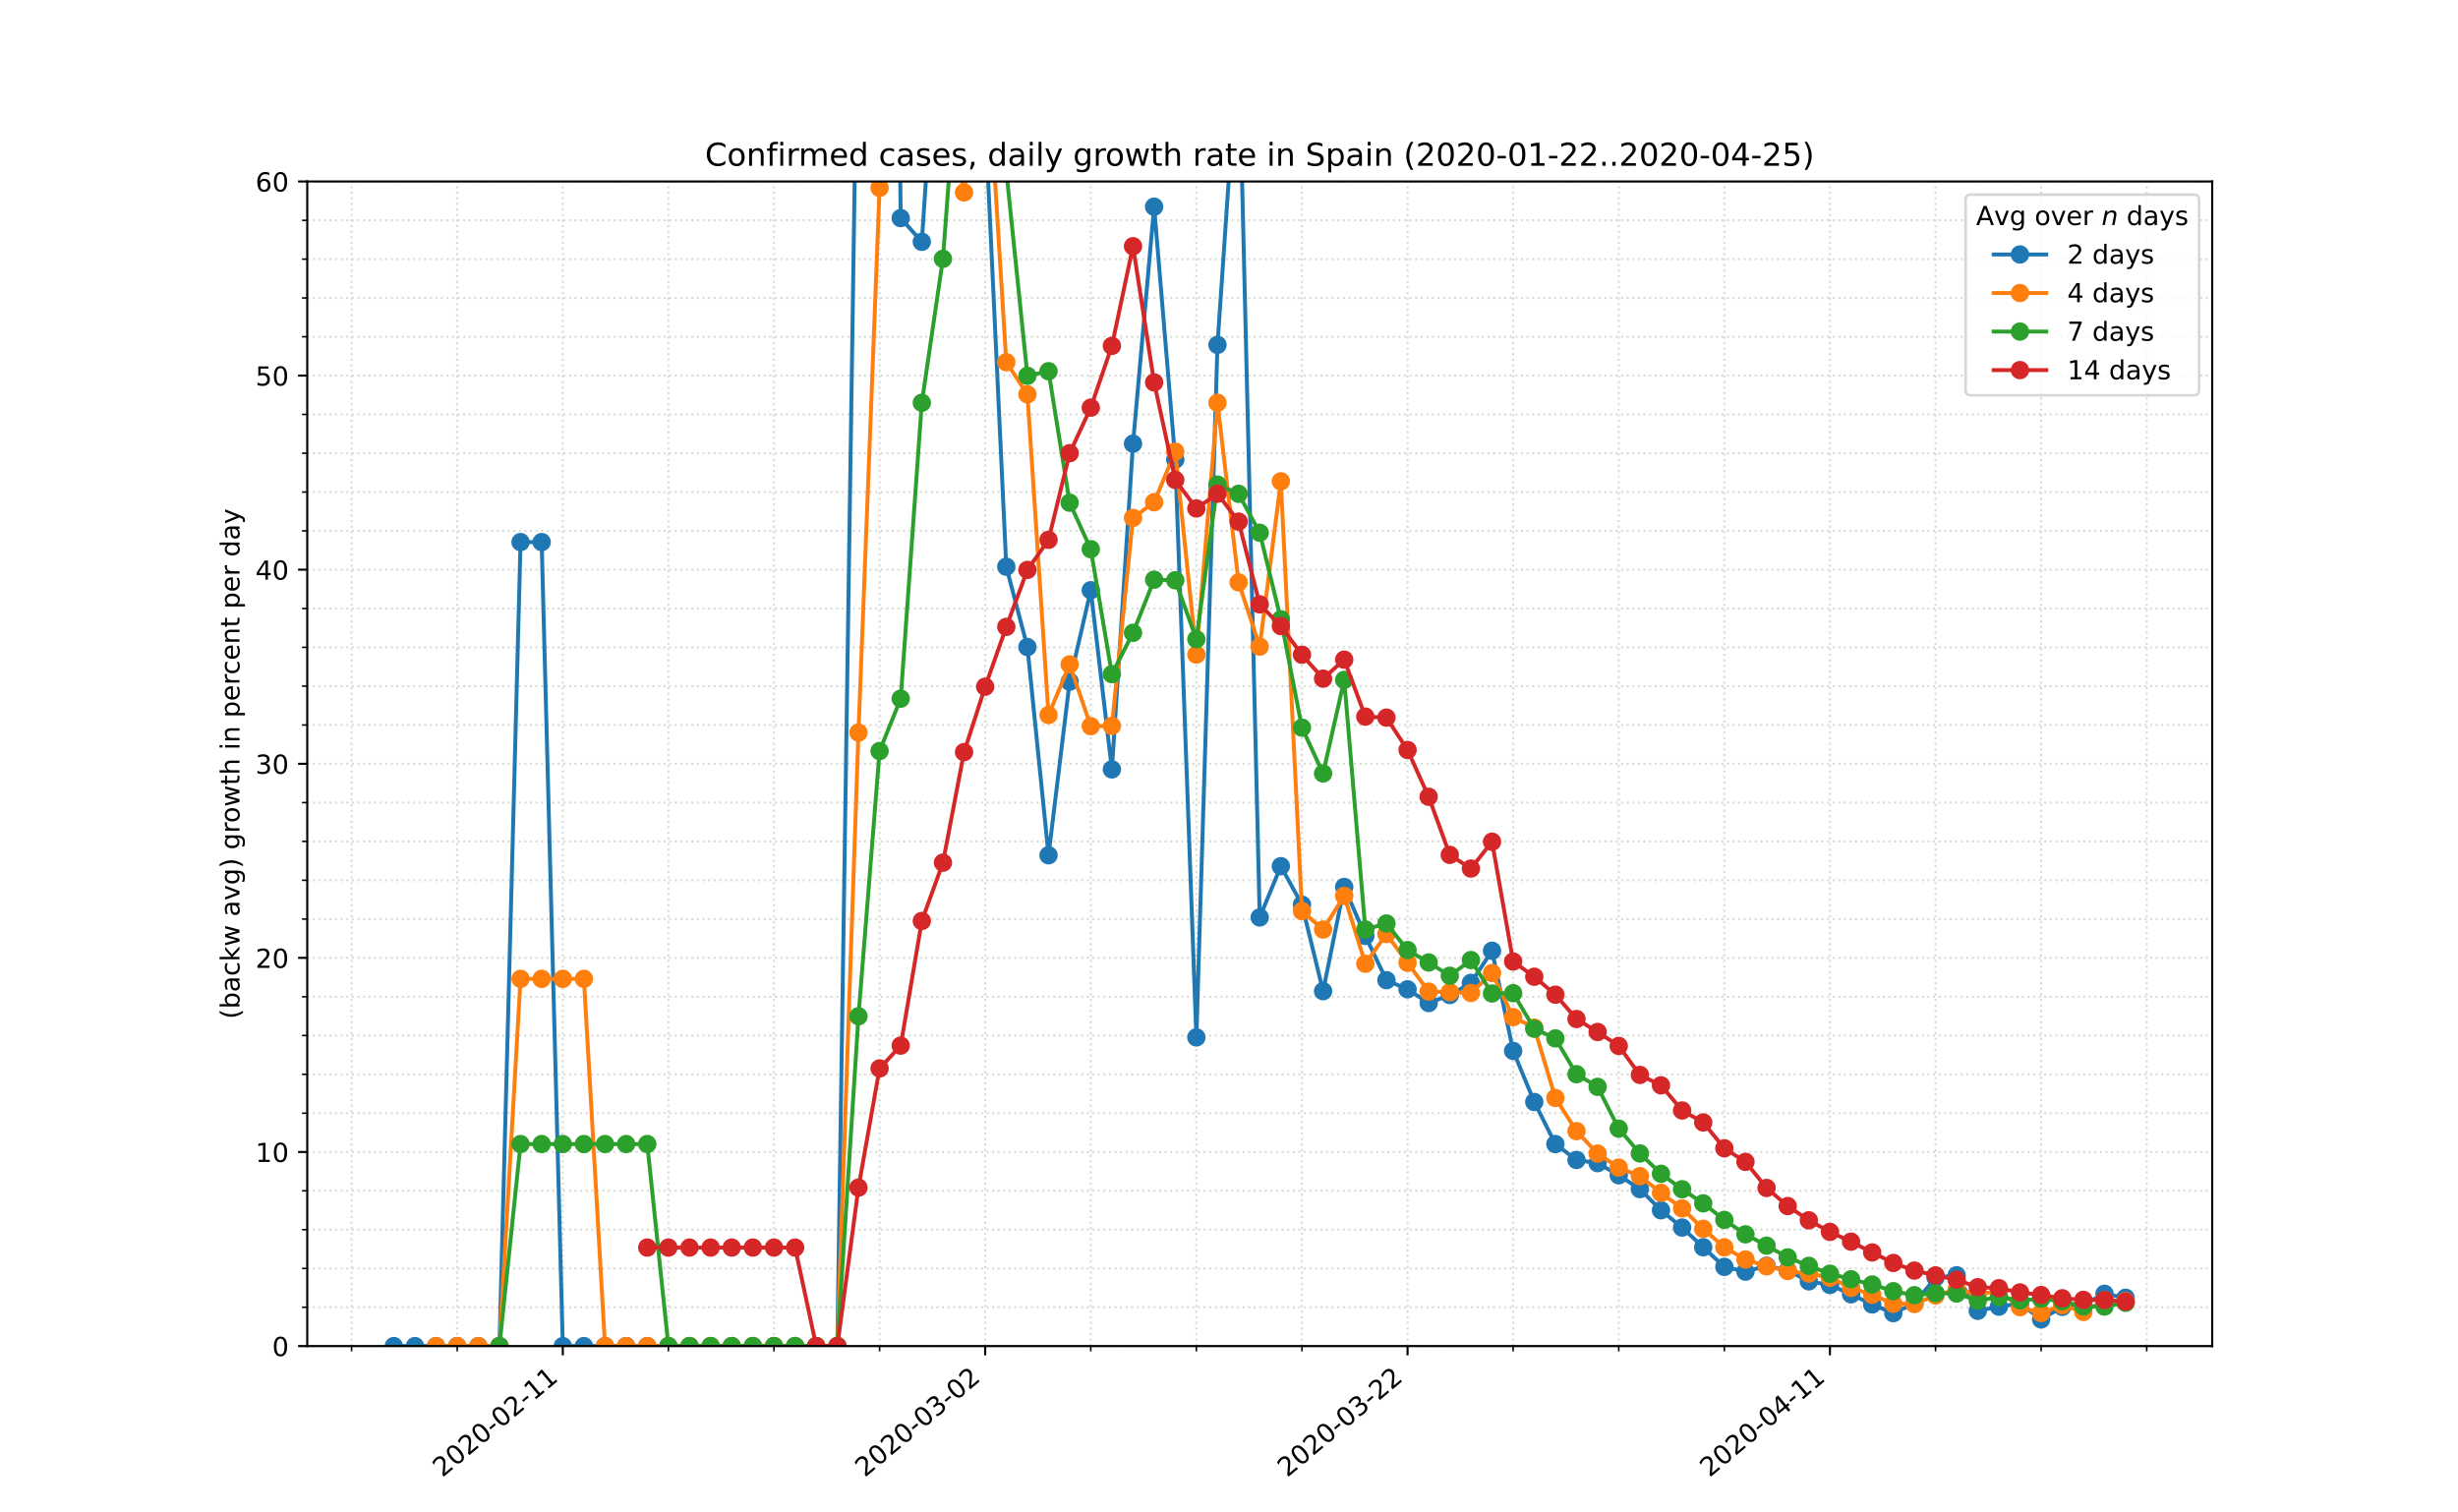 <?xml version="1.0" encoding="utf-8" standalone="no"?>
<!DOCTYPE svg PUBLIC "-//W3C//DTD SVG 1.1//EN"
  "http://www.w3.org/Graphics/SVG/1.1/DTD/svg11.dtd">
<!-- Created with matplotlib (https://matplotlib.org/) -->
<svg height="576pt" version="1.1" viewBox="0 0 936 576" width="936pt" xmlns="http://www.w3.org/2000/svg" xmlns:xlink="http://www.w3.org/1999/xlink">
 <defs>
  <style type="text/css">
*{stroke-linecap:butt;stroke-linejoin:round;}
  </style>
 </defs>
 <g id="figure_1">
  <g id="patch_1">
   <path d="M 0 576 
L 936 576 
L 936 0 
L 0 0 
z
" style="fill:#ffffff;"/>
  </g>
  <g id="axes_1">
   <g id="patch_2">
    <path d="M 117 512.64 
L 842.4 512.64 
L 842.4 69.12 
L 117 69.12 
z
" style="fill:#ffffff;"/>
   </g>
   <g id="matplotlib.axis_1">
    <g id="xtick_1">
     <g id="line2d_1">
      <path clip-path="url(#p8a3510937e)" d="M 214.31 512.64 
L 214.31 69.12 
" style="fill:none;stroke:#d8dcd6;stroke-dasharray:0.8,1.32;stroke-dashoffset:0;stroke-width:0.8;"/>
     </g>
     <g id="line2d_2">
      <defs>
       <path d="M 0 0 
L 0 3.5 
" id="m579147eea6" style="stroke:#000000;stroke-width:0.8;"/>
      </defs>
      <g>
       <use style="stroke:#000000;stroke-width:0.8;" x="214.31" xlink:href="#m579147eea6" y="512.64"/>
      </g>
     </g>
     <g id="text_1">
      <!-- 2020-02-11 -->
      <defs>
       <path d="M 19.188 8.297 
L 53.609 8.297 
L 53.609 0 
L 7.328 0 
L 7.328 8.297 
Q 12.938 14.109 22.625 23.891 
Q 32.328 33.688 34.812 36.531 
Q 39.547 41.844 41.422 45.531 
Q 43.312 49.219 43.312 52.781 
Q 43.312 58.594 39.234 62.25 
Q 35.156 65.922 28.609 65.922 
Q 23.969 65.922 18.812 64.312 
Q 13.672 62.703 7.812 59.422 
L 7.812 69.391 
Q 13.766 71.781 18.938 73 
Q 24.125 74.219 28.422 74.219 
Q 39.75 74.219 46.484 68.547 
Q 53.219 62.891 53.219 53.422 
Q 53.219 48.922 51.531 44.891 
Q 49.859 40.875 45.406 35.406 
Q 44.188 33.984 37.641 27.219 
Q 31.109 20.453 19.188 8.297 
z
" id="DejaVuSans-50"/>
       <path d="M 31.781 66.406 
Q 24.172 66.406 20.328 58.906 
Q 16.5 51.422 16.5 36.375 
Q 16.5 21.391 20.328 13.891 
Q 24.172 6.391 31.781 6.391 
Q 39.453 6.391 43.281 13.891 
Q 47.125 21.391 47.125 36.375 
Q 47.125 51.422 43.281 58.906 
Q 39.453 66.406 31.781 66.406 
z
M 31.781 74.219 
Q 44.047 74.219 50.516 64.516 
Q 56.984 54.828 56.984 36.375 
Q 56.984 17.969 50.516 8.266 
Q 44.047 -1.422 31.781 -1.422 
Q 19.531 -1.422 13.062 8.266 
Q 6.594 17.969 6.594 36.375 
Q 6.594 54.828 13.062 64.516 
Q 19.531 74.219 31.781 74.219 
z
" id="DejaVuSans-48"/>
       <path d="M 4.891 31.391 
L 31.203 31.391 
L 31.203 23.391 
L 4.891 23.391 
z
" id="DejaVuSans-45"/>
       <path d="M 12.406 8.297 
L 28.516 8.297 
L 28.516 63.922 
L 10.984 60.406 
L 10.984 69.391 
L 28.422 72.906 
L 38.281 72.906 
L 38.281 8.297 
L 54.391 8.297 
L 54.391 0 
L 12.406 0 
z
" id="DejaVuSans-49"/>
      </defs>
      <g transform="translate(168.454 562.817)rotate(-40)scale(0.1 -0.1)">
       <use xlink:href="#DejaVuSans-50"/>
       <use x="63.623" xlink:href="#DejaVuSans-48"/>
       <use x="127.246" xlink:href="#DejaVuSans-50"/>
       <use x="190.869" xlink:href="#DejaVuSans-48"/>
       <use x="254.492" xlink:href="#DejaVuSans-45"/>
       <use x="290.576" xlink:href="#DejaVuSans-48"/>
       <use x="354.199" xlink:href="#DejaVuSans-50"/>
       <use x="417.822" xlink:href="#DejaVuSans-45"/>
       <use x="453.906" xlink:href="#DejaVuSans-49"/>
       <use x="517.529" xlink:href="#DejaVuSans-49"/>
      </g>
     </g>
    </g>
    <g id="xtick_2">
     <g id="line2d_3">
      <path clip-path="url(#p8a3510937e)" d="M 375.152 512.64 
L 375.152 69.12 
" style="fill:none;stroke:#d8dcd6;stroke-dasharray:0.8,1.32;stroke-dashoffset:0;stroke-width:0.8;"/>
     </g>
     <g id="line2d_4">
      <g>
       <use style="stroke:#000000;stroke-width:0.8;" x="375.152" xlink:href="#m579147eea6" y="512.64"/>
      </g>
     </g>
     <g id="text_2">
      <!-- 2020-03-02 -->
      <defs>
       <path d="M 40.578 39.312 
Q 47.656 37.797 51.625 33 
Q 55.609 28.219 55.609 21.188 
Q 55.609 10.406 48.188 4.484 
Q 40.766 -1.422 27.094 -1.422 
Q 22.516 -1.422 17.656 -0.516 
Q 12.797 0.391 7.625 2.203 
L 7.625 11.719 
Q 11.719 9.328 16.594 8.109 
Q 21.484 6.891 26.812 6.891 
Q 36.078 6.891 40.938 10.547 
Q 45.797 14.203 45.797 21.188 
Q 45.797 27.641 41.281 31.266 
Q 36.766 34.906 28.719 34.906 
L 20.219 34.906 
L 20.219 43.016 
L 29.109 43.016 
Q 36.375 43.016 40.234 45.922 
Q 44.094 48.828 44.094 54.297 
Q 44.094 59.906 40.109 62.906 
Q 36.141 65.922 28.719 65.922 
Q 24.656 65.922 20.016 65.031 
Q 15.375 64.156 9.812 62.312 
L 9.812 71.094 
Q 15.438 72.656 20.344 73.438 
Q 25.25 74.219 29.594 74.219 
Q 40.828 74.219 47.359 69.109 
Q 53.906 64.016 53.906 55.328 
Q 53.906 49.266 50.438 45.094 
Q 46.969 40.922 40.578 39.312 
z
" id="DejaVuSans-51"/>
      </defs>
      <g transform="translate(329.296 562.817)rotate(-40)scale(0.1 -0.1)">
       <use xlink:href="#DejaVuSans-50"/>
       <use x="63.623" xlink:href="#DejaVuSans-48"/>
       <use x="127.246" xlink:href="#DejaVuSans-50"/>
       <use x="190.869" xlink:href="#DejaVuSans-48"/>
       <use x="254.492" xlink:href="#DejaVuSans-45"/>
       <use x="290.576" xlink:href="#DejaVuSans-48"/>
       <use x="354.199" xlink:href="#DejaVuSans-51"/>
       <use x="417.822" xlink:href="#DejaVuSans-45"/>
       <use x="453.906" xlink:href="#DejaVuSans-48"/>
       <use x="517.529" xlink:href="#DejaVuSans-50"/>
      </g>
     </g>
    </g>
    <g id="xtick_3">
     <g id="line2d_5">
      <path clip-path="url(#p8a3510937e)" d="M 535.995 512.64 
L 535.995 69.12 
" style="fill:none;stroke:#d8dcd6;stroke-dasharray:0.8,1.32;stroke-dashoffset:0;stroke-width:0.8;"/>
     </g>
     <g id="line2d_6">
      <g>
       <use style="stroke:#000000;stroke-width:0.8;" x="535.995" xlink:href="#m579147eea6" y="512.64"/>
      </g>
     </g>
     <g id="text_3">
      <!-- 2020-03-22 -->
      <g transform="translate(490.139 562.817)rotate(-40)scale(0.1 -0.1)">
       <use xlink:href="#DejaVuSans-50"/>
       <use x="63.623" xlink:href="#DejaVuSans-48"/>
       <use x="127.246" xlink:href="#DejaVuSans-50"/>
       <use x="190.869" xlink:href="#DejaVuSans-48"/>
       <use x="254.492" xlink:href="#DejaVuSans-45"/>
       <use x="290.576" xlink:href="#DejaVuSans-48"/>
       <use x="354.199" xlink:href="#DejaVuSans-51"/>
       <use x="417.822" xlink:href="#DejaVuSans-45"/>
       <use x="453.906" xlink:href="#DejaVuSans-50"/>
       <use x="517.529" xlink:href="#DejaVuSans-50"/>
      </g>
     </g>
    </g>
    <g id="xtick_4">
     <g id="line2d_7">
      <path clip-path="url(#p8a3510937e)" d="M 696.837 512.64 
L 696.837 69.12 
" style="fill:none;stroke:#d8dcd6;stroke-dasharray:0.8,1.32;stroke-dashoffset:0;stroke-width:0.8;"/>
     </g>
     <g id="line2d_8">
      <g>
       <use style="stroke:#000000;stroke-width:0.8;" x="696.837" xlink:href="#m579147eea6" y="512.64"/>
      </g>
     </g>
     <g id="text_4">
      <!-- 2020-04-11 -->
      <defs>
       <path d="M 37.797 64.312 
L 12.891 25.391 
L 37.797 25.391 
z
M 35.203 72.906 
L 47.609 72.906 
L 47.609 25.391 
L 58.016 25.391 
L 58.016 17.188 
L 47.609 17.188 
L 47.609 0 
L 37.797 0 
L 37.797 17.188 
L 4.891 17.188 
L 4.891 26.703 
z
" id="DejaVuSans-52"/>
      </defs>
      <g transform="translate(650.982 562.817)rotate(-40)scale(0.1 -0.1)">
       <use xlink:href="#DejaVuSans-50"/>
       <use x="63.623" xlink:href="#DejaVuSans-48"/>
       <use x="127.246" xlink:href="#DejaVuSans-50"/>
       <use x="190.869" xlink:href="#DejaVuSans-48"/>
       <use x="254.492" xlink:href="#DejaVuSans-45"/>
       <use x="290.576" xlink:href="#DejaVuSans-48"/>
       <use x="354.199" xlink:href="#DejaVuSans-52"/>
       <use x="417.822" xlink:href="#DejaVuSans-45"/>
       <use x="453.906" xlink:href="#DejaVuSans-49"/>
       <use x="517.529" xlink:href="#DejaVuSans-49"/>
      </g>
     </g>
    </g>
    <g id="xtick_5">
     <g id="line2d_9">
      <path clip-path="url(#p8a3510937e)" d="M 133.888 512.64 
L 133.888 69.12 
" style="fill:none;stroke:#d8dcd6;stroke-dasharray:0.8,1.32;stroke-dashoffset:0;stroke-width:0.8;"/>
     </g>
     <g id="line2d_10">
      <defs>
       <path d="M 0 0 
L 0 2 
" id="m33c77a03be" style="stroke:#000000;stroke-width:0.6;"/>
      </defs>
      <g>
       <use style="stroke:#000000;stroke-width:0.6;" x="133.888" xlink:href="#m33c77a03be" y="512.64"/>
      </g>
     </g>
    </g>
    <g id="xtick_6">
     <g id="line2d_11">
      <path clip-path="url(#p8a3510937e)" d="M 174.099 512.64 
L 174.099 69.12 
" style="fill:none;stroke:#d8dcd6;stroke-dasharray:0.8,1.32;stroke-dashoffset:0;stroke-width:0.8;"/>
     </g>
     <g id="line2d_12">
      <g>
       <use style="stroke:#000000;stroke-width:0.6;" x="174.099" xlink:href="#m33c77a03be" y="512.64"/>
      </g>
     </g>
    </g>
    <g id="xtick_7">
     <g id="line2d_13">
      <path clip-path="url(#p8a3510937e)" d="M 254.52 512.64 
L 254.52 69.12 
" style="fill:none;stroke:#d8dcd6;stroke-dasharray:0.8,1.32;stroke-dashoffset:0;stroke-width:0.8;"/>
     </g>
     <g id="line2d_14">
      <g>
       <use style="stroke:#000000;stroke-width:0.6;" x="254.52" xlink:href="#m33c77a03be" y="512.64"/>
      </g>
     </g>
    </g>
    <g id="xtick_8">
     <g id="line2d_15">
      <path clip-path="url(#p8a3510937e)" d="M 294.731 512.64 
L 294.731 69.12 
" style="fill:none;stroke:#d8dcd6;stroke-dasharray:0.8,1.32;stroke-dashoffset:0;stroke-width:0.8;"/>
     </g>
     <g id="line2d_16">
      <g>
       <use style="stroke:#000000;stroke-width:0.6;" x="294.731" xlink:href="#m33c77a03be" y="512.64"/>
      </g>
     </g>
    </g>
    <g id="xtick_9">
     <g id="line2d_17">
      <path clip-path="url(#p8a3510937e)" d="M 334.942 512.64 
L 334.942 69.12 
" style="fill:none;stroke:#d8dcd6;stroke-dasharray:0.8,1.32;stroke-dashoffset:0;stroke-width:0.8;"/>
     </g>
     <g id="line2d_18">
      <g>
       <use style="stroke:#000000;stroke-width:0.6;" x="334.942" xlink:href="#m33c77a03be" y="512.64"/>
      </g>
     </g>
    </g>
    <g id="xtick_10">
     <g id="line2d_19">
      <path clip-path="url(#p8a3510937e)" d="M 415.363 512.64 
L 415.363 69.12 
" style="fill:none;stroke:#d8dcd6;stroke-dasharray:0.8,1.32;stroke-dashoffset:0;stroke-width:0.8;"/>
     </g>
     <g id="line2d_20">
      <g>
       <use style="stroke:#000000;stroke-width:0.6;" x="415.363" xlink:href="#m33c77a03be" y="512.64"/>
      </g>
     </g>
    </g>
    <g id="xtick_11">
     <g id="line2d_21">
      <path clip-path="url(#p8a3510937e)" d="M 455.574 512.64 
L 455.574 69.12 
" style="fill:none;stroke:#d8dcd6;stroke-dasharray:0.8,1.32;stroke-dashoffset:0;stroke-width:0.8;"/>
     </g>
     <g id="line2d_22">
      <g>
       <use style="stroke:#000000;stroke-width:0.6;" x="455.574" xlink:href="#m33c77a03be" y="512.64"/>
      </g>
     </g>
    </g>
    <g id="xtick_12">
     <g id="line2d_23">
      <path clip-path="url(#p8a3510937e)" d="M 495.784 512.64 
L 495.784 69.12 
" style="fill:none;stroke:#d8dcd6;stroke-dasharray:0.8,1.32;stroke-dashoffset:0;stroke-width:0.8;"/>
     </g>
     <g id="line2d_24">
      <g>
       <use style="stroke:#000000;stroke-width:0.6;" x="495.784" xlink:href="#m33c77a03be" y="512.64"/>
      </g>
     </g>
    </g>
    <g id="xtick_13">
     <g id="line2d_25">
      <path clip-path="url(#p8a3510937e)" d="M 576.206 512.64 
L 576.206 69.12 
" style="fill:none;stroke:#d8dcd6;stroke-dasharray:0.8,1.32;stroke-dashoffset:0;stroke-width:0.8;"/>
     </g>
     <g id="line2d_26">
      <g>
       <use style="stroke:#000000;stroke-width:0.6;" x="576.206" xlink:href="#m33c77a03be" y="512.64"/>
      </g>
     </g>
    </g>
    <g id="xtick_14">
     <g id="line2d_27">
      <path clip-path="url(#p8a3510937e)" d="M 616.416 512.64 
L 616.416 69.12 
" style="fill:none;stroke:#d8dcd6;stroke-dasharray:0.8,1.32;stroke-dashoffset:0;stroke-width:0.8;"/>
     </g>
     <g id="line2d_28">
      <g>
       <use style="stroke:#000000;stroke-width:0.6;" x="616.416" xlink:href="#m33c77a03be" y="512.64"/>
      </g>
     </g>
    </g>
    <g id="xtick_15">
     <g id="line2d_29">
      <path clip-path="url(#p8a3510937e)" d="M 656.627 512.64 
L 656.627 69.12 
" style="fill:none;stroke:#d8dcd6;stroke-dasharray:0.8,1.32;stroke-dashoffset:0;stroke-width:0.8;"/>
     </g>
     <g id="line2d_30">
      <g>
       <use style="stroke:#000000;stroke-width:0.6;" x="656.627" xlink:href="#m33c77a03be" y="512.64"/>
      </g>
     </g>
    </g>
    <g id="xtick_16">
     <g id="line2d_31">
      <path clip-path="url(#p8a3510937e)" d="M 737.048 512.64 
L 737.048 69.12 
" style="fill:none;stroke:#d8dcd6;stroke-dasharray:0.8,1.32;stroke-dashoffset:0;stroke-width:0.8;"/>
     </g>
     <g id="line2d_32">
      <g>
       <use style="stroke:#000000;stroke-width:0.6;" x="737.048" xlink:href="#m33c77a03be" y="512.64"/>
      </g>
     </g>
    </g>
    <g id="xtick_17">
     <g id="line2d_33">
      <path clip-path="url(#p8a3510937e)" d="M 777.259 512.64 
L 777.259 69.12 
" style="fill:none;stroke:#d8dcd6;stroke-dasharray:0.8,1.32;stroke-dashoffset:0;stroke-width:0.8;"/>
     </g>
     <g id="line2d_34">
      <g>
       <use style="stroke:#000000;stroke-width:0.6;" x="777.259" xlink:href="#m33c77a03be" y="512.64"/>
      </g>
     </g>
    </g>
    <g id="xtick_18">
     <g id="line2d_35">
      <path clip-path="url(#p8a3510937e)" d="M 817.469 512.64 
L 817.469 69.12 
" style="fill:none;stroke:#d8dcd6;stroke-dasharray:0.8,1.32;stroke-dashoffset:0;stroke-width:0.8;"/>
     </g>
     <g id="line2d_36">
      <g>
       <use style="stroke:#000000;stroke-width:0.6;" x="817.469" xlink:href="#m33c77a03be" y="512.64"/>
      </g>
     </g>
    </g>
   </g>
   <g id="matplotlib.axis_2">
    <g id="ytick_1">
     <g id="line2d_37">
      <path clip-path="url(#p8a3510937e)" d="M 117 512.64 
L 842.4 512.64 
" style="fill:none;stroke:#d8dcd6;stroke-dasharray:0.8,1.32;stroke-dashoffset:0;stroke-width:0.8;"/>
     </g>
     <g id="line2d_38">
      <defs>
       <path d="M 0 0 
L -3.5 0 
" id="maeaf66b09a" style="stroke:#000000;stroke-width:0.8;"/>
      </defs>
      <g>
       <use style="stroke:#000000;stroke-width:0.8;" x="117" xlink:href="#maeaf66b09a" y="512.64"/>
      </g>
     </g>
     <g id="text_5">
      <!-- 0 -->
      <g transform="translate(103.638 516.439)scale(0.1 -0.1)">
       <use xlink:href="#DejaVuSans-48"/>
      </g>
     </g>
    </g>
    <g id="ytick_2">
     <g id="line2d_39">
      <path clip-path="url(#p8a3510937e)" d="M 117 438.72 
L 842.4 438.72 
" style="fill:none;stroke:#d8dcd6;stroke-dasharray:0.8,1.32;stroke-dashoffset:0;stroke-width:0.8;"/>
     </g>
     <g id="line2d_40">
      <g>
       <use style="stroke:#000000;stroke-width:0.8;" x="117" xlink:href="#maeaf66b09a" y="438.72"/>
      </g>
     </g>
     <g id="text_6">
      <!-- 10 -->
      <g transform="translate(97.275 442.519)scale(0.1 -0.1)">
       <use xlink:href="#DejaVuSans-49"/>
       <use x="63.623" xlink:href="#DejaVuSans-48"/>
      </g>
     </g>
    </g>
    <g id="ytick_3">
     <g id="line2d_41">
      <path clip-path="url(#p8a3510937e)" d="M 117 364.8 
L 842.4 364.8 
" style="fill:none;stroke:#d8dcd6;stroke-dasharray:0.8,1.32;stroke-dashoffset:0;stroke-width:0.8;"/>
     </g>
     <g id="line2d_42">
      <g>
       <use style="stroke:#000000;stroke-width:0.8;" x="117" xlink:href="#maeaf66b09a" y="364.8"/>
      </g>
     </g>
     <g id="text_7">
      <!-- 20 -->
      <g transform="translate(97.275 368.599)scale(0.1 -0.1)">
       <use xlink:href="#DejaVuSans-50"/>
       <use x="63.623" xlink:href="#DejaVuSans-48"/>
      </g>
     </g>
    </g>
    <g id="ytick_4">
     <g id="line2d_43">
      <path clip-path="url(#p8a3510937e)" d="M 117 290.88 
L 842.4 290.88 
" style="fill:none;stroke:#d8dcd6;stroke-dasharray:0.8,1.32;stroke-dashoffset:0;stroke-width:0.8;"/>
     </g>
     <g id="line2d_44">
      <g>
       <use style="stroke:#000000;stroke-width:0.8;" x="117" xlink:href="#maeaf66b09a" y="290.88"/>
      </g>
     </g>
     <g id="text_8">
      <!-- 30 -->
      <g transform="translate(97.275 294.679)scale(0.1 -0.1)">
       <use xlink:href="#DejaVuSans-51"/>
       <use x="63.623" xlink:href="#DejaVuSans-48"/>
      </g>
     </g>
    </g>
    <g id="ytick_5">
     <g id="line2d_45">
      <path clip-path="url(#p8a3510937e)" d="M 117 216.96 
L 842.4 216.96 
" style="fill:none;stroke:#d8dcd6;stroke-dasharray:0.8,1.32;stroke-dashoffset:0;stroke-width:0.8;"/>
     </g>
     <g id="line2d_46">
      <g>
       <use style="stroke:#000000;stroke-width:0.8;" x="117" xlink:href="#maeaf66b09a" y="216.96"/>
      </g>
     </g>
     <g id="text_9">
      <!-- 40 -->
      <g transform="translate(97.275 220.759)scale(0.1 -0.1)">
       <use xlink:href="#DejaVuSans-52"/>
       <use x="63.623" xlink:href="#DejaVuSans-48"/>
      </g>
     </g>
    </g>
    <g id="ytick_6">
     <g id="line2d_47">
      <path clip-path="url(#p8a3510937e)" d="M 117 143.04 
L 842.4 143.04 
" style="fill:none;stroke:#d8dcd6;stroke-dasharray:0.8,1.32;stroke-dashoffset:0;stroke-width:0.8;"/>
     </g>
     <g id="line2d_48">
      <g>
       <use style="stroke:#000000;stroke-width:0.8;" x="117" xlink:href="#maeaf66b09a" y="143.04"/>
      </g>
     </g>
     <g id="text_10">
      <!-- 50 -->
      <defs>
       <path d="M 10.797 72.906 
L 49.516 72.906 
L 49.516 64.594 
L 19.828 64.594 
L 19.828 46.734 
Q 21.969 47.469 24.109 47.828 
Q 26.266 48.188 28.422 48.188 
Q 40.625 48.188 47.75 41.5 
Q 54.891 34.812 54.891 23.391 
Q 54.891 11.625 47.562 5.094 
Q 40.234 -1.422 26.906 -1.422 
Q 22.312 -1.422 17.547 -0.641 
Q 12.797 0.141 7.719 1.703 
L 7.719 11.625 
Q 12.109 9.234 16.797 8.062 
Q 21.484 6.891 26.703 6.891 
Q 35.156 6.891 40.078 11.328 
Q 45.016 15.766 45.016 23.391 
Q 45.016 31 40.078 35.438 
Q 35.156 39.891 26.703 39.891 
Q 22.75 39.891 18.812 39.016 
Q 14.891 38.141 10.797 36.281 
z
" id="DejaVuSans-53"/>
      </defs>
      <g transform="translate(97.275 146.839)scale(0.1 -0.1)">
       <use xlink:href="#DejaVuSans-53"/>
       <use x="63.623" xlink:href="#DejaVuSans-48"/>
      </g>
     </g>
    </g>
    <g id="ytick_7">
     <g id="line2d_49">
      <path clip-path="url(#p8a3510937e)" d="M 117 69.12 
L 842.4 69.12 
" style="fill:none;stroke:#d8dcd6;stroke-dasharray:0.8,1.32;stroke-dashoffset:0;stroke-width:0.8;"/>
     </g>
     <g id="line2d_50">
      <g>
       <use style="stroke:#000000;stroke-width:0.8;" x="117" xlink:href="#maeaf66b09a" y="69.12"/>
      </g>
     </g>
     <g id="text_11">
      <!-- 60 -->
      <defs>
       <path d="M 33.016 40.375 
Q 26.375 40.375 22.484 35.828 
Q 18.609 31.297 18.609 23.391 
Q 18.609 15.531 22.484 10.953 
Q 26.375 6.391 33.016 6.391 
Q 39.656 6.391 43.531 10.953 
Q 47.406 15.531 47.406 23.391 
Q 47.406 31.297 43.531 35.828 
Q 39.656 40.375 33.016 40.375 
z
M 52.594 71.297 
L 52.594 62.312 
Q 48.875 64.062 45.094 64.984 
Q 41.312 65.922 37.594 65.922 
Q 27.828 65.922 22.672 59.328 
Q 17.531 52.734 16.797 39.406 
Q 19.672 43.656 24.016 45.922 
Q 28.375 48.188 33.594 48.188 
Q 44.578 48.188 50.953 41.516 
Q 57.328 34.859 57.328 23.391 
Q 57.328 12.156 50.688 5.359 
Q 44.047 -1.422 33.016 -1.422 
Q 20.359 -1.422 13.672 8.266 
Q 6.984 17.969 6.984 36.375 
Q 6.984 53.656 15.188 63.938 
Q 23.391 74.219 37.203 74.219 
Q 40.922 74.219 44.703 73.484 
Q 48.484 72.75 52.594 71.297 
z
" id="DejaVuSans-54"/>
      </defs>
      <g transform="translate(97.275 72.919)scale(0.1 -0.1)">
       <use xlink:href="#DejaVuSans-54"/>
       <use x="63.623" xlink:href="#DejaVuSans-48"/>
      </g>
     </g>
    </g>
    <g id="ytick_8">
     <g id="line2d_51">
      <path clip-path="url(#p8a3510937e)" d="M 117 497.856 
L 842.4 497.856 
" style="fill:none;stroke:#d8dcd6;stroke-dasharray:0.8,1.32;stroke-dashoffset:0;stroke-width:0.8;"/>
     </g>
     <g id="line2d_52">
      <defs>
       <path d="M 0 0 
L -2 0 
" id="m57ddd9e0f8" style="stroke:#000000;stroke-width:0.6;"/>
      </defs>
      <g>
       <use style="stroke:#000000;stroke-width:0.6;" x="117" xlink:href="#m57ddd9e0f8" y="497.856"/>
      </g>
     </g>
    </g>
    <g id="ytick_9">
     <g id="line2d_53">
      <path clip-path="url(#p8a3510937e)" d="M 117 483.072 
L 842.4 483.072 
" style="fill:none;stroke:#d8dcd6;stroke-dasharray:0.8,1.32;stroke-dashoffset:0;stroke-width:0.8;"/>
     </g>
     <g id="line2d_54">
      <g>
       <use style="stroke:#000000;stroke-width:0.6;" x="117" xlink:href="#m57ddd9e0f8" y="483.072"/>
      </g>
     </g>
    </g>
    <g id="ytick_10">
     <g id="line2d_55">
      <path clip-path="url(#p8a3510937e)" d="M 117 468.288 
L 842.4 468.288 
" style="fill:none;stroke:#d8dcd6;stroke-dasharray:0.8,1.32;stroke-dashoffset:0;stroke-width:0.8;"/>
     </g>
     <g id="line2d_56">
      <g>
       <use style="stroke:#000000;stroke-width:0.6;" x="117" xlink:href="#m57ddd9e0f8" y="468.288"/>
      </g>
     </g>
    </g>
    <g id="ytick_11">
     <g id="line2d_57">
      <path clip-path="url(#p8a3510937e)" d="M 117 453.504 
L 842.4 453.504 
" style="fill:none;stroke:#d8dcd6;stroke-dasharray:0.8,1.32;stroke-dashoffset:0;stroke-width:0.8;"/>
     </g>
     <g id="line2d_58">
      <g>
       <use style="stroke:#000000;stroke-width:0.6;" x="117" xlink:href="#m57ddd9e0f8" y="453.504"/>
      </g>
     </g>
    </g>
    <g id="ytick_12">
     <g id="line2d_59">
      <path clip-path="url(#p8a3510937e)" d="M 117 423.936 
L 842.4 423.936 
" style="fill:none;stroke:#d8dcd6;stroke-dasharray:0.8,1.32;stroke-dashoffset:0;stroke-width:0.8;"/>
     </g>
     <g id="line2d_60">
      <g>
       <use style="stroke:#000000;stroke-width:0.6;" x="117" xlink:href="#m57ddd9e0f8" y="423.936"/>
      </g>
     </g>
    </g>
    <g id="ytick_13">
     <g id="line2d_61">
      <path clip-path="url(#p8a3510937e)" d="M 117 409.152 
L 842.4 409.152 
" style="fill:none;stroke:#d8dcd6;stroke-dasharray:0.8,1.32;stroke-dashoffset:0;stroke-width:0.8;"/>
     </g>
     <g id="line2d_62">
      <g>
       <use style="stroke:#000000;stroke-width:0.6;" x="117" xlink:href="#m57ddd9e0f8" y="409.152"/>
      </g>
     </g>
    </g>
    <g id="ytick_14">
     <g id="line2d_63">
      <path clip-path="url(#p8a3510937e)" d="M 117 394.368 
L 842.4 394.368 
" style="fill:none;stroke:#d8dcd6;stroke-dasharray:0.8,1.32;stroke-dashoffset:0;stroke-width:0.8;"/>
     </g>
     <g id="line2d_64">
      <g>
       <use style="stroke:#000000;stroke-width:0.6;" x="117" xlink:href="#m57ddd9e0f8" y="394.368"/>
      </g>
     </g>
    </g>
    <g id="ytick_15">
     <g id="line2d_65">
      <path clip-path="url(#p8a3510937e)" d="M 117 379.584 
L 842.4 379.584 
" style="fill:none;stroke:#d8dcd6;stroke-dasharray:0.8,1.32;stroke-dashoffset:0;stroke-width:0.8;"/>
     </g>
     <g id="line2d_66">
      <g>
       <use style="stroke:#000000;stroke-width:0.6;" x="117" xlink:href="#m57ddd9e0f8" y="379.584"/>
      </g>
     </g>
    </g>
    <g id="ytick_16">
     <g id="line2d_67">
      <path clip-path="url(#p8a3510937e)" d="M 117 350.016 
L 842.4 350.016 
" style="fill:none;stroke:#d8dcd6;stroke-dasharray:0.8,1.32;stroke-dashoffset:0;stroke-width:0.8;"/>
     </g>
     <g id="line2d_68">
      <g>
       <use style="stroke:#000000;stroke-width:0.6;" x="117" xlink:href="#m57ddd9e0f8" y="350.016"/>
      </g>
     </g>
    </g>
    <g id="ytick_17">
     <g id="line2d_69">
      <path clip-path="url(#p8a3510937e)" d="M 117 335.232 
L 842.4 335.232 
" style="fill:none;stroke:#d8dcd6;stroke-dasharray:0.8,1.32;stroke-dashoffset:0;stroke-width:0.8;"/>
     </g>
     <g id="line2d_70">
      <g>
       <use style="stroke:#000000;stroke-width:0.6;" x="117" xlink:href="#m57ddd9e0f8" y="335.232"/>
      </g>
     </g>
    </g>
    <g id="ytick_18">
     <g id="line2d_71">
      <path clip-path="url(#p8a3510937e)" d="M 117 320.448 
L 842.4 320.448 
" style="fill:none;stroke:#d8dcd6;stroke-dasharray:0.8,1.32;stroke-dashoffset:0;stroke-width:0.8;"/>
     </g>
     <g id="line2d_72">
      <g>
       <use style="stroke:#000000;stroke-width:0.6;" x="117" xlink:href="#m57ddd9e0f8" y="320.448"/>
      </g>
     </g>
    </g>
    <g id="ytick_19">
     <g id="line2d_73">
      <path clip-path="url(#p8a3510937e)" d="M 117 305.664 
L 842.4 305.664 
" style="fill:none;stroke:#d8dcd6;stroke-dasharray:0.8,1.32;stroke-dashoffset:0;stroke-width:0.8;"/>
     </g>
     <g id="line2d_74">
      <g>
       <use style="stroke:#000000;stroke-width:0.6;" x="117" xlink:href="#m57ddd9e0f8" y="305.664"/>
      </g>
     </g>
    </g>
    <g id="ytick_20">
     <g id="line2d_75">
      <path clip-path="url(#p8a3510937e)" d="M 117 276.096 
L 842.4 276.096 
" style="fill:none;stroke:#d8dcd6;stroke-dasharray:0.8,1.32;stroke-dashoffset:0;stroke-width:0.8;"/>
     </g>
     <g id="line2d_76">
      <g>
       <use style="stroke:#000000;stroke-width:0.6;" x="117" xlink:href="#m57ddd9e0f8" y="276.096"/>
      </g>
     </g>
    </g>
    <g id="ytick_21">
     <g id="line2d_77">
      <path clip-path="url(#p8a3510937e)" d="M 117 261.312 
L 842.4 261.312 
" style="fill:none;stroke:#d8dcd6;stroke-dasharray:0.8,1.32;stroke-dashoffset:0;stroke-width:0.8;"/>
     </g>
     <g id="line2d_78">
      <g>
       <use style="stroke:#000000;stroke-width:0.6;" x="117" xlink:href="#m57ddd9e0f8" y="261.312"/>
      </g>
     </g>
    </g>
    <g id="ytick_22">
     <g id="line2d_79">
      <path clip-path="url(#p8a3510937e)" d="M 117 246.528 
L 842.4 246.528 
" style="fill:none;stroke:#d8dcd6;stroke-dasharray:0.8,1.32;stroke-dashoffset:0;stroke-width:0.8;"/>
     </g>
     <g id="line2d_80">
      <g>
       <use style="stroke:#000000;stroke-width:0.6;" x="117" xlink:href="#m57ddd9e0f8" y="246.528"/>
      </g>
     </g>
    </g>
    <g id="ytick_23">
     <g id="line2d_81">
      <path clip-path="url(#p8a3510937e)" d="M 117 231.744 
L 842.4 231.744 
" style="fill:none;stroke:#d8dcd6;stroke-dasharray:0.8,1.32;stroke-dashoffset:0;stroke-width:0.8;"/>
     </g>
     <g id="line2d_82">
      <g>
       <use style="stroke:#000000;stroke-width:0.6;" x="117" xlink:href="#m57ddd9e0f8" y="231.744"/>
      </g>
     </g>
    </g>
    <g id="ytick_24">
     <g id="line2d_83">
      <path clip-path="url(#p8a3510937e)" d="M 117 202.176 
L 842.4 202.176 
" style="fill:none;stroke:#d8dcd6;stroke-dasharray:0.8,1.32;stroke-dashoffset:0;stroke-width:0.8;"/>
     </g>
     <g id="line2d_84">
      <g>
       <use style="stroke:#000000;stroke-width:0.6;" x="117" xlink:href="#m57ddd9e0f8" y="202.176"/>
      </g>
     </g>
    </g>
    <g id="ytick_25">
     <g id="line2d_85">
      <path clip-path="url(#p8a3510937e)" d="M 117 187.392 
L 842.4 187.392 
" style="fill:none;stroke:#d8dcd6;stroke-dasharray:0.8,1.32;stroke-dashoffset:0;stroke-width:0.8;"/>
     </g>
     <g id="line2d_86">
      <g>
       <use style="stroke:#000000;stroke-width:0.6;" x="117" xlink:href="#m57ddd9e0f8" y="187.392"/>
      </g>
     </g>
    </g>
    <g id="ytick_26">
     <g id="line2d_87">
      <path clip-path="url(#p8a3510937e)" d="M 117 172.608 
L 842.4 172.608 
" style="fill:none;stroke:#d8dcd6;stroke-dasharray:0.8,1.32;stroke-dashoffset:0;stroke-width:0.8;"/>
     </g>
     <g id="line2d_88">
      <g>
       <use style="stroke:#000000;stroke-width:0.6;" x="117" xlink:href="#m57ddd9e0f8" y="172.608"/>
      </g>
     </g>
    </g>
    <g id="ytick_27">
     <g id="line2d_89">
      <path clip-path="url(#p8a3510937e)" d="M 117 157.824 
L 842.4 157.824 
" style="fill:none;stroke:#d8dcd6;stroke-dasharray:0.8,1.32;stroke-dashoffset:0;stroke-width:0.8;"/>
     </g>
     <g id="line2d_90">
      <g>
       <use style="stroke:#000000;stroke-width:0.6;" x="117" xlink:href="#m57ddd9e0f8" y="157.824"/>
      </g>
     </g>
    </g>
    <g id="ytick_28">
     <g id="line2d_91">
      <path clip-path="url(#p8a3510937e)" d="M 117 128.256 
L 842.4 128.256 
" style="fill:none;stroke:#d8dcd6;stroke-dasharray:0.8,1.32;stroke-dashoffset:0;stroke-width:0.8;"/>
     </g>
     <g id="line2d_92">
      <g>
       <use style="stroke:#000000;stroke-width:0.6;" x="117" xlink:href="#m57ddd9e0f8" y="128.256"/>
      </g>
     </g>
    </g>
    <g id="ytick_29">
     <g id="line2d_93">
      <path clip-path="url(#p8a3510937e)" d="M 117 113.472 
L 842.4 113.472 
" style="fill:none;stroke:#d8dcd6;stroke-dasharray:0.8,1.32;stroke-dashoffset:0;stroke-width:0.8;"/>
     </g>
     <g id="line2d_94">
      <g>
       <use style="stroke:#000000;stroke-width:0.6;" x="117" xlink:href="#m57ddd9e0f8" y="113.472"/>
      </g>
     </g>
    </g>
    <g id="ytick_30">
     <g id="line2d_95">
      <path clip-path="url(#p8a3510937e)" d="M 117 98.688 
L 842.4 98.688 
" style="fill:none;stroke:#d8dcd6;stroke-dasharray:0.8,1.32;stroke-dashoffset:0;stroke-width:0.8;"/>
     </g>
     <g id="line2d_96">
      <g>
       <use style="stroke:#000000;stroke-width:0.6;" x="117" xlink:href="#m57ddd9e0f8" y="98.688"/>
      </g>
     </g>
    </g>
    <g id="ytick_31">
     <g id="line2d_97">
      <path clip-path="url(#p8a3510937e)" d="M 117 83.904 
L 842.4 83.904 
" style="fill:none;stroke:#d8dcd6;stroke-dasharray:0.8,1.32;stroke-dashoffset:0;stroke-width:0.8;"/>
     </g>
     <g id="line2d_98">
      <g>
       <use style="stroke:#000000;stroke-width:0.6;" x="117" xlink:href="#m57ddd9e0f8" y="83.904"/>
      </g>
     </g>
    </g>
    <g id="text_12">
     <!-- (backw avg) growth in percent per day -->
     <defs>
      <path d="M 31 75.875 
Q 24.469 64.656 21.281 53.656 
Q 18.109 42.672 18.109 31.391 
Q 18.109 20.125 21.312 9.062 
Q 24.516 -2 31 -13.188 
L 23.188 -13.188 
Q 15.875 -1.703 12.234 9.375 
Q 8.594 20.453 8.594 31.391 
Q 8.594 42.281 12.203 53.312 
Q 15.828 64.359 23.188 75.875 
z
" id="DejaVuSans-40"/>
      <path d="M 48.688 27.297 
Q 48.688 37.203 44.609 42.844 
Q 40.531 48.484 33.406 48.484 
Q 26.266 48.484 22.188 42.844 
Q 18.109 37.203 18.109 27.297 
Q 18.109 17.391 22.188 11.75 
Q 26.266 6.109 33.406 6.109 
Q 40.531 6.109 44.609 11.75 
Q 48.688 17.391 48.688 27.297 
z
M 18.109 46.391 
Q 20.953 51.266 25.266 53.625 
Q 29.594 56 35.594 56 
Q 45.562 56 51.781 48.094 
Q 58.016 40.188 58.016 27.297 
Q 58.016 14.406 51.781 6.484 
Q 45.562 -1.422 35.594 -1.422 
Q 29.594 -1.422 25.266 0.953 
Q 20.953 3.328 18.109 8.203 
L 18.109 0 
L 9.078 0 
L 9.078 75.984 
L 18.109 75.984 
z
" id="DejaVuSans-98"/>
      <path d="M 34.281 27.484 
Q 23.391 27.484 19.188 25 
Q 14.984 22.516 14.984 16.5 
Q 14.984 11.719 18.141 8.906 
Q 21.297 6.109 26.703 6.109 
Q 34.188 6.109 38.703 11.406 
Q 43.219 16.703 43.219 25.484 
L 43.219 27.484 
z
M 52.203 31.203 
L 52.203 0 
L 43.219 0 
L 43.219 8.297 
Q 40.141 3.328 35.547 0.953 
Q 30.953 -1.422 24.312 -1.422 
Q 15.922 -1.422 10.953 3.297 
Q 6 8.016 6 15.922 
Q 6 25.141 12.172 29.828 
Q 18.359 34.516 30.609 34.516 
L 43.219 34.516 
L 43.219 35.406 
Q 43.219 41.609 39.141 45 
Q 35.062 48.391 27.688 48.391 
Q 23 48.391 18.547 47.266 
Q 14.109 46.141 10.016 43.891 
L 10.016 52.203 
Q 14.938 54.109 19.578 55.047 
Q 24.219 56 28.609 56 
Q 40.484 56 46.344 49.844 
Q 52.203 43.703 52.203 31.203 
z
" id="DejaVuSans-97"/>
      <path d="M 48.781 52.594 
L 48.781 44.188 
Q 44.969 46.297 41.141 47.344 
Q 37.312 48.391 33.406 48.391 
Q 24.656 48.391 19.812 42.844 
Q 14.984 37.312 14.984 27.297 
Q 14.984 17.281 19.812 11.734 
Q 24.656 6.203 33.406 6.203 
Q 37.312 6.203 41.141 7.25 
Q 44.969 8.297 48.781 10.406 
L 48.781 2.094 
Q 45.016 0.344 40.984 -0.531 
Q 36.969 -1.422 32.422 -1.422 
Q 20.062 -1.422 12.781 6.344 
Q 5.516 14.109 5.516 27.297 
Q 5.516 40.672 12.859 48.328 
Q 20.219 56 33.016 56 
Q 37.156 56 41.109 55.141 
Q 45.062 54.297 48.781 52.594 
z
" id="DejaVuSans-99"/>
      <path d="M 9.078 75.984 
L 18.109 75.984 
L 18.109 31.109 
L 44.922 54.688 
L 56.391 54.688 
L 27.391 29.109 
L 57.625 0 
L 45.906 0 
L 18.109 26.703 
L 18.109 0 
L 9.078 0 
z
" id="DejaVuSans-107"/>
      <path d="M 4.203 54.688 
L 13.188 54.688 
L 24.422 12.016 
L 35.594 54.688 
L 46.188 54.688 
L 57.422 12.016 
L 68.609 54.688 
L 77.594 54.688 
L 63.281 0 
L 52.688 0 
L 40.922 44.828 
L 29.109 0 
L 18.5 0 
z
" id="DejaVuSans-119"/>
      <path id="DejaVuSans-32"/>
      <path d="M 2.984 54.688 
L 12.5 54.688 
L 29.594 8.797 
L 46.688 54.688 
L 56.203 54.688 
L 35.688 0 
L 23.484 0 
z
" id="DejaVuSans-118"/>
      <path d="M 45.406 27.984 
Q 45.406 37.75 41.375 43.109 
Q 37.359 48.484 30.078 48.484 
Q 22.859 48.484 18.828 43.109 
Q 14.797 37.75 14.797 27.984 
Q 14.797 18.266 18.828 12.891 
Q 22.859 7.516 30.078 7.516 
Q 37.359 7.516 41.375 12.891 
Q 45.406 18.266 45.406 27.984 
z
M 54.391 6.781 
Q 54.391 -7.172 48.188 -13.984 
Q 42 -20.797 29.203 -20.797 
Q 24.469 -20.797 20.266 -20.094 
Q 16.062 -19.391 12.109 -17.922 
L 12.109 -9.188 
Q 16.062 -11.328 19.922 -12.344 
Q 23.781 -13.375 27.781 -13.375 
Q 36.625 -13.375 41.016 -8.766 
Q 45.406 -4.156 45.406 5.172 
L 45.406 9.625 
Q 42.625 4.781 38.281 2.391 
Q 33.938 0 27.875 0 
Q 17.828 0 11.672 7.656 
Q 5.516 15.328 5.516 27.984 
Q 5.516 40.672 11.672 48.328 
Q 17.828 56 27.875 56 
Q 33.938 56 38.281 53.609 
Q 42.625 51.219 45.406 46.391 
L 45.406 54.688 
L 54.391 54.688 
z
" id="DejaVuSans-103"/>
      <path d="M 8.016 75.875 
L 15.828 75.875 
Q 23.141 64.359 26.781 53.312 
Q 30.422 42.281 30.422 31.391 
Q 30.422 20.453 26.781 9.375 
Q 23.141 -1.703 15.828 -13.188 
L 8.016 -13.188 
Q 14.5 -2 17.703 9.062 
Q 20.906 20.125 20.906 31.391 
Q 20.906 42.672 17.703 53.656 
Q 14.5 64.656 8.016 75.875 
z
" id="DejaVuSans-41"/>
      <path d="M 41.109 46.297 
Q 39.594 47.172 37.812 47.578 
Q 36.031 48 33.891 48 
Q 26.266 48 22.188 43.047 
Q 18.109 38.094 18.109 28.812 
L 18.109 0 
L 9.078 0 
L 9.078 54.688 
L 18.109 54.688 
L 18.109 46.188 
Q 20.953 51.172 25.484 53.578 
Q 30.031 56 36.531 56 
Q 37.453 56 38.578 55.875 
Q 39.703 55.766 41.062 55.516 
z
" id="DejaVuSans-114"/>
      <path d="M 30.609 48.391 
Q 23.391 48.391 19.188 42.75 
Q 14.984 37.109 14.984 27.297 
Q 14.984 17.484 19.156 11.844 
Q 23.344 6.203 30.609 6.203 
Q 37.797 6.203 41.984 11.859 
Q 46.188 17.531 46.188 27.297 
Q 46.188 37.016 41.984 42.703 
Q 37.797 48.391 30.609 48.391 
z
M 30.609 56 
Q 42.328 56 49.016 48.375 
Q 55.719 40.766 55.719 27.297 
Q 55.719 13.875 49.016 6.219 
Q 42.328 -1.422 30.609 -1.422 
Q 18.844 -1.422 12.172 6.219 
Q 5.516 13.875 5.516 27.297 
Q 5.516 40.766 12.172 48.375 
Q 18.844 56 30.609 56 
z
" id="DejaVuSans-111"/>
      <path d="M 18.312 70.219 
L 18.312 54.688 
L 36.812 54.688 
L 36.812 47.703 
L 18.312 47.703 
L 18.312 18.016 
Q 18.312 11.328 20.141 9.422 
Q 21.969 7.516 27.594 7.516 
L 36.812 7.516 
L 36.812 0 
L 27.594 0 
Q 17.188 0 13.234 3.875 
Q 9.281 7.766 9.281 18.016 
L 9.281 47.703 
L 2.688 47.703 
L 2.688 54.688 
L 9.281 54.688 
L 9.281 70.219 
z
" id="DejaVuSans-116"/>
      <path d="M 54.891 33.016 
L 54.891 0 
L 45.906 0 
L 45.906 32.719 
Q 45.906 40.484 42.875 44.328 
Q 39.844 48.188 33.797 48.188 
Q 26.516 48.188 22.312 43.547 
Q 18.109 38.922 18.109 30.906 
L 18.109 0 
L 9.078 0 
L 9.078 75.984 
L 18.109 75.984 
L 18.109 46.188 
Q 21.344 51.125 25.703 53.562 
Q 30.078 56 35.797 56 
Q 45.219 56 50.047 50.172 
Q 54.891 44.344 54.891 33.016 
z
" id="DejaVuSans-104"/>
      <path d="M 9.422 54.688 
L 18.406 54.688 
L 18.406 0 
L 9.422 0 
z
M 9.422 75.984 
L 18.406 75.984 
L 18.406 64.594 
L 9.422 64.594 
z
" id="DejaVuSans-105"/>
      <path d="M 54.891 33.016 
L 54.891 0 
L 45.906 0 
L 45.906 32.719 
Q 45.906 40.484 42.875 44.328 
Q 39.844 48.188 33.797 48.188 
Q 26.516 48.188 22.312 43.547 
Q 18.109 38.922 18.109 30.906 
L 18.109 0 
L 9.078 0 
L 9.078 54.688 
L 18.109 54.688 
L 18.109 46.188 
Q 21.344 51.125 25.703 53.562 
Q 30.078 56 35.797 56 
Q 45.219 56 50.047 50.172 
Q 54.891 44.344 54.891 33.016 
z
" id="DejaVuSans-110"/>
      <path d="M 18.109 8.203 
L 18.109 -20.797 
L 9.078 -20.797 
L 9.078 54.688 
L 18.109 54.688 
L 18.109 46.391 
Q 20.953 51.266 25.266 53.625 
Q 29.594 56 35.594 56 
Q 45.562 56 51.781 48.094 
Q 58.016 40.188 58.016 27.297 
Q 58.016 14.406 51.781 6.484 
Q 45.562 -1.422 35.594 -1.422 
Q 29.594 -1.422 25.266 0.953 
Q 20.953 3.328 18.109 8.203 
z
M 48.688 27.297 
Q 48.688 37.203 44.609 42.844 
Q 40.531 48.484 33.406 48.484 
Q 26.266 48.484 22.188 42.844 
Q 18.109 37.203 18.109 27.297 
Q 18.109 17.391 22.188 11.75 
Q 26.266 6.109 33.406 6.109 
Q 40.531 6.109 44.609 11.75 
Q 48.688 17.391 48.688 27.297 
z
" id="DejaVuSans-112"/>
      <path d="M 56.203 29.594 
L 56.203 25.203 
L 14.891 25.203 
Q 15.484 15.922 20.484 11.062 
Q 25.484 6.203 34.422 6.203 
Q 39.594 6.203 44.453 7.469 
Q 49.312 8.734 54.109 11.281 
L 54.109 2.781 
Q 49.266 0.734 44.188 -0.344 
Q 39.109 -1.422 33.891 -1.422 
Q 20.797 -1.422 13.156 6.188 
Q 5.516 13.812 5.516 26.812 
Q 5.516 40.234 12.766 48.109 
Q 20.016 56 32.328 56 
Q 43.359 56 49.781 48.891 
Q 56.203 41.797 56.203 29.594 
z
M 47.219 32.234 
Q 47.125 39.594 43.094 43.984 
Q 39.062 48.391 32.422 48.391 
Q 24.906 48.391 20.391 44.141 
Q 15.875 39.891 15.188 32.172 
z
" id="DejaVuSans-101"/>
      <path d="M 45.406 46.391 
L 45.406 75.984 
L 54.391 75.984 
L 54.391 0 
L 45.406 0 
L 45.406 8.203 
Q 42.578 3.328 38.25 0.953 
Q 33.938 -1.422 27.875 -1.422 
Q 17.969 -1.422 11.734 6.484 
Q 5.516 14.406 5.516 27.297 
Q 5.516 40.188 11.734 48.094 
Q 17.969 56 27.875 56 
Q 33.938 56 38.25 53.625 
Q 42.578 51.266 45.406 46.391 
z
M 14.797 27.297 
Q 14.797 17.391 18.875 11.75 
Q 22.953 6.109 30.078 6.109 
Q 37.203 6.109 41.297 11.75 
Q 45.406 17.391 45.406 27.297 
Q 45.406 37.203 41.297 42.844 
Q 37.203 48.484 30.078 48.484 
Q 22.953 48.484 18.875 42.844 
Q 14.797 37.203 14.797 27.297 
z
" id="DejaVuSans-100"/>
      <path d="M 32.172 -5.078 
Q 28.375 -14.844 24.75 -17.812 
Q 21.141 -20.797 15.094 -20.797 
L 7.906 -20.797 
L 7.906 -13.281 
L 13.188 -13.281 
Q 16.891 -13.281 18.938 -11.516 
Q 21 -9.766 23.484 -3.219 
L 25.094 0.875 
L 2.984 54.688 
L 12.5 54.688 
L 29.594 11.922 
L 46.688 54.688 
L 56.203 54.688 
z
" id="DejaVuSans-121"/>
     </defs>
     <g transform="translate(91.195 388.09)rotate(-90)scale(0.1 -0.1)">
      <use xlink:href="#DejaVuSans-40"/>
      <use x="39.014" xlink:href="#DejaVuSans-98"/>
      <use x="102.49" xlink:href="#DejaVuSans-97"/>
      <use x="163.77" xlink:href="#DejaVuSans-99"/>
      <use x="218.75" xlink:href="#DejaVuSans-107"/>
      <use x="276.66" xlink:href="#DejaVuSans-119"/>
      <use x="358.447" xlink:href="#DejaVuSans-32"/>
      <use x="390.234" xlink:href="#DejaVuSans-97"/>
      <use x="451.514" xlink:href="#DejaVuSans-118"/>
      <use x="510.693" xlink:href="#DejaVuSans-103"/>
      <use x="574.17" xlink:href="#DejaVuSans-41"/>
      <use x="613.184" xlink:href="#DejaVuSans-32"/>
      <use x="644.971" xlink:href="#DejaVuSans-103"/>
      <use x="708.447" xlink:href="#DejaVuSans-114"/>
      <use x="747.311" xlink:href="#DejaVuSans-111"/>
      <use x="808.492" xlink:href="#DejaVuSans-119"/>
      <use x="890.279" xlink:href="#DejaVuSans-116"/>
      <use x="929.488" xlink:href="#DejaVuSans-104"/>
      <use x="992.867" xlink:href="#DejaVuSans-32"/>
      <use x="1024.654" xlink:href="#DejaVuSans-105"/>
      <use x="1052.438" xlink:href="#DejaVuSans-110"/>
      <use x="1115.816" xlink:href="#DejaVuSans-32"/>
      <use x="1147.604" xlink:href="#DejaVuSans-112"/>
      <use x="1211.08" xlink:href="#DejaVuSans-101"/>
      <use x="1272.604" xlink:href="#DejaVuSans-114"/>
      <use x="1311.467" xlink:href="#DejaVuSans-99"/>
      <use x="1366.447" xlink:href="#DejaVuSans-101"/>
      <use x="1427.971" xlink:href="#DejaVuSans-110"/>
      <use x="1491.35" xlink:href="#DejaVuSans-116"/>
      <use x="1530.559" xlink:href="#DejaVuSans-32"/>
      <use x="1562.346" xlink:href="#DejaVuSans-112"/>
      <use x="1625.822" xlink:href="#DejaVuSans-101"/>
      <use x="1687.346" xlink:href="#DejaVuSans-114"/>
      <use x="1728.459" xlink:href="#DejaVuSans-32"/>
      <use x="1760.246" xlink:href="#DejaVuSans-100"/>
      <use x="1823.723" xlink:href="#DejaVuSans-97"/>
      <use x="1885.002" xlink:href="#DejaVuSans-121"/>
     </g>
    </g>
   </g>
   <g id="line2d_99">
    <path clip-path="url(#p8a3510937e)" d="M 149.973 512.64 
L 158.015 512.64 
L 166.057 512.64 
L 174.099 512.64 
L 182.141 512.64 
L 190.183 512.64 
L 198.225 206.453 
L 206.268 206.453 
L 214.31 512.64 
L 222.352 512.64 
L 230.394 512.64 
L 238.436 512.64 
L 246.478 512.64 
L 254.52 512.64 
L 262.563 512.64 
L 270.605 512.64 
L 278.647 512.64 
L 286.689 512.64 
L 294.731 512.64 
L 302.773 512.64 
L 310.815 512.64 
L 318.857 512.64 
L 326.491 -1 
M 342.039 -1 
L 342.984 83.062 
L 351.026 92.088 
L 357.234 -1 
M 361.742 -1 
L 367.11 54.199 
L 375.152 44.731 
L 383.194 215.829 
L 391.237 246.419 
L 399.279 325.714 
L 407.321 259.603 
L 415.363 224.777 
L 423.405 293.015 
L 431.447 168.969 
L 439.489 78.729 
L 447.531 175.019 
L 455.574 395.081 
L 463.616 131.334 
L 471.658 13.429 
L 479.7 349.397 
L 487.742 329.875 
L 495.784 344.537 
L 503.826 377.483 
L 511.869 337.791 
L 519.911 356.434 
L 527.953 373.289 
L 535.995 376.763 
L 544.037 381.991 
L 552.079 378.947 
L 560.121 374.326 
L 568.163 362.089 
L 576.206 400.233 
L 584.248 419.674 
L 592.29 435.709 
L 600.332 441.746 
L 608.374 442.968 
L 616.416 447.588 
L 624.458 452.861 
L 632.5 460.915 
L 640.543 467.505 
L 648.585 475.004 
L 656.627 482.476 
L 664.669 484.278 
L 672.711 482.053 
L 680.753 483.83 
L 688.795 487.983 
L 696.837 489.355 
L 704.88 492.918 
L 712.922 496.777 
L 720.964 500.096 
L 729.006 496.424 
L 737.048 486.524 
L 745.09 485.679 
L 753.132 499.217 
L 761.175 497.618 
L 769.217 496.462 
L 777.259 502.471 
L 785.301 497.692 
L 793.343 496.797 
L 801.385 492.733 
L 809.427 494.244 
" style="fill:none;stroke:#1f77b4;stroke-linecap:square;stroke-width:1.5;"/>
    <defs>
     <path d="M 0 3 
C 0.796 3 1.559 2.684 2.121 2.121 
C 2.684 1.559 3 0.796 3 0 
C 3 -0.796 2.684 -1.559 2.121 -2.121 
C 1.559 -2.684 0.796 -3 0 -3 
C -0.796 -3 -1.559 -2.684 -2.121 -2.121 
C -2.684 -1.559 -3 -0.796 -3 0 
C -3 0.796 -2.684 1.559 -2.121 2.121 
C -1.559 2.684 -0.796 3 0 3 
z
" id="m692c66a97d" style="stroke:#1f77b4;"/>
    </defs>
    <g clip-path="url(#p8a3510937e)">
     <use style="fill:#1f77b4;stroke:#1f77b4;" x="149.973" xlink:href="#m692c66a97d" y="512.64"/>
     <use style="fill:#1f77b4;stroke:#1f77b4;" x="158.015" xlink:href="#m692c66a97d" y="512.64"/>
     <use style="fill:#1f77b4;stroke:#1f77b4;" x="166.057" xlink:href="#m692c66a97d" y="512.64"/>
     <use style="fill:#1f77b4;stroke:#1f77b4;" x="174.099" xlink:href="#m692c66a97d" y="512.64"/>
     <use style="fill:#1f77b4;stroke:#1f77b4;" x="182.141" xlink:href="#m692c66a97d" y="512.64"/>
     <use style="fill:#1f77b4;stroke:#1f77b4;" x="190.183" xlink:href="#m692c66a97d" y="512.64"/>
     <use style="fill:#1f77b4;stroke:#1f77b4;" x="198.225" xlink:href="#m692c66a97d" y="206.453"/>
     <use style="fill:#1f77b4;stroke:#1f77b4;" x="206.268" xlink:href="#m692c66a97d" y="206.453"/>
     <use style="fill:#1f77b4;stroke:#1f77b4;" x="214.31" xlink:href="#m692c66a97d" y="512.64"/>
     <use style="fill:#1f77b4;stroke:#1f77b4;" x="222.352" xlink:href="#m692c66a97d" y="512.64"/>
     <use style="fill:#1f77b4;stroke:#1f77b4;" x="230.394" xlink:href="#m692c66a97d" y="512.64"/>
     <use style="fill:#1f77b4;stroke:#1f77b4;" x="238.436" xlink:href="#m692c66a97d" y="512.64"/>
     <use style="fill:#1f77b4;stroke:#1f77b4;" x="246.478" xlink:href="#m692c66a97d" y="512.64"/>
     <use style="fill:#1f77b4;stroke:#1f77b4;" x="254.52" xlink:href="#m692c66a97d" y="512.64"/>
     <use style="fill:#1f77b4;stroke:#1f77b4;" x="262.563" xlink:href="#m692c66a97d" y="512.64"/>
     <use style="fill:#1f77b4;stroke:#1f77b4;" x="270.605" xlink:href="#m692c66a97d" y="512.64"/>
     <use style="fill:#1f77b4;stroke:#1f77b4;" x="278.647" xlink:href="#m692c66a97d" y="512.64"/>
     <use style="fill:#1f77b4;stroke:#1f77b4;" x="286.689" xlink:href="#m692c66a97d" y="512.64"/>
     <use style="fill:#1f77b4;stroke:#1f77b4;" x="294.731" xlink:href="#m692c66a97d" y="512.64"/>
     <use style="fill:#1f77b4;stroke:#1f77b4;" x="302.773" xlink:href="#m692c66a97d" y="512.64"/>
     <use style="fill:#1f77b4;stroke:#1f77b4;" x="310.815" xlink:href="#m692c66a97d" y="512.64"/>
     <use style="fill:#1f77b4;stroke:#1f77b4;" x="318.857" xlink:href="#m692c66a97d" y="512.64"/>
     <use style="fill:#1f77b4;stroke:#1f77b4;" x="326.491" xlink:href="#m692c66a97d" y="-1"/>
     <use style="fill:#1f77b4;stroke:#1f77b4;" x="342.039" xlink:href="#m692c66a97d" y="-1"/>
     <use style="fill:#1f77b4;stroke:#1f77b4;" x="342.984" xlink:href="#m692c66a97d" y="83.062"/>
     <use style="fill:#1f77b4;stroke:#1f77b4;" x="351.026" xlink:href="#m692c66a97d" y="92.088"/>
     <use style="fill:#1f77b4;stroke:#1f77b4;" x="357.234" xlink:href="#m692c66a97d" y="-1"/>
     <use style="fill:#1f77b4;stroke:#1f77b4;" x="361.742" xlink:href="#m692c66a97d" y="-1"/>
     <use style="fill:#1f77b4;stroke:#1f77b4;" x="367.11" xlink:href="#m692c66a97d" y="54.199"/>
     <use style="fill:#1f77b4;stroke:#1f77b4;" x="375.152" xlink:href="#m692c66a97d" y="44.731"/>
     <use style="fill:#1f77b4;stroke:#1f77b4;" x="383.194" xlink:href="#m692c66a97d" y="215.829"/>
     <use style="fill:#1f77b4;stroke:#1f77b4;" x="391.237" xlink:href="#m692c66a97d" y="246.419"/>
     <use style="fill:#1f77b4;stroke:#1f77b4;" x="399.279" xlink:href="#m692c66a97d" y="325.714"/>
     <use style="fill:#1f77b4;stroke:#1f77b4;" x="407.321" xlink:href="#m692c66a97d" y="259.603"/>
     <use style="fill:#1f77b4;stroke:#1f77b4;" x="415.363" xlink:href="#m692c66a97d" y="224.777"/>
     <use style="fill:#1f77b4;stroke:#1f77b4;" x="423.405" xlink:href="#m692c66a97d" y="293.015"/>
     <use style="fill:#1f77b4;stroke:#1f77b4;" x="431.447" xlink:href="#m692c66a97d" y="168.969"/>
     <use style="fill:#1f77b4;stroke:#1f77b4;" x="439.489" xlink:href="#m692c66a97d" y="78.729"/>
     <use style="fill:#1f77b4;stroke:#1f77b4;" x="447.531" xlink:href="#m692c66a97d" y="175.019"/>
     <use style="fill:#1f77b4;stroke:#1f77b4;" x="455.574" xlink:href="#m692c66a97d" y="395.081"/>
     <use style="fill:#1f77b4;stroke:#1f77b4;" x="463.616" xlink:href="#m692c66a97d" y="131.334"/>
     <use style="fill:#1f77b4;stroke:#1f77b4;" x="471.658" xlink:href="#m692c66a97d" y="13.429"/>
     <use style="fill:#1f77b4;stroke:#1f77b4;" x="479.7" xlink:href="#m692c66a97d" y="349.397"/>
     <use style="fill:#1f77b4;stroke:#1f77b4;" x="487.742" xlink:href="#m692c66a97d" y="329.875"/>
     <use style="fill:#1f77b4;stroke:#1f77b4;" x="495.784" xlink:href="#m692c66a97d" y="344.537"/>
     <use style="fill:#1f77b4;stroke:#1f77b4;" x="503.826" xlink:href="#m692c66a97d" y="377.483"/>
     <use style="fill:#1f77b4;stroke:#1f77b4;" x="511.869" xlink:href="#m692c66a97d" y="337.791"/>
     <use style="fill:#1f77b4;stroke:#1f77b4;" x="519.911" xlink:href="#m692c66a97d" y="356.434"/>
     <use style="fill:#1f77b4;stroke:#1f77b4;" x="527.953" xlink:href="#m692c66a97d" y="373.289"/>
     <use style="fill:#1f77b4;stroke:#1f77b4;" x="535.995" xlink:href="#m692c66a97d" y="376.763"/>
     <use style="fill:#1f77b4;stroke:#1f77b4;" x="544.037" xlink:href="#m692c66a97d" y="381.991"/>
     <use style="fill:#1f77b4;stroke:#1f77b4;" x="552.079" xlink:href="#m692c66a97d" y="378.947"/>
     <use style="fill:#1f77b4;stroke:#1f77b4;" x="560.121" xlink:href="#m692c66a97d" y="374.326"/>
     <use style="fill:#1f77b4;stroke:#1f77b4;" x="568.163" xlink:href="#m692c66a97d" y="362.089"/>
     <use style="fill:#1f77b4;stroke:#1f77b4;" x="576.206" xlink:href="#m692c66a97d" y="400.233"/>
     <use style="fill:#1f77b4;stroke:#1f77b4;" x="584.248" xlink:href="#m692c66a97d" y="419.674"/>
     <use style="fill:#1f77b4;stroke:#1f77b4;" x="592.29" xlink:href="#m692c66a97d" y="435.709"/>
     <use style="fill:#1f77b4;stroke:#1f77b4;" x="600.332" xlink:href="#m692c66a97d" y="441.746"/>
     <use style="fill:#1f77b4;stroke:#1f77b4;" x="608.374" xlink:href="#m692c66a97d" y="442.968"/>
     <use style="fill:#1f77b4;stroke:#1f77b4;" x="616.416" xlink:href="#m692c66a97d" y="447.588"/>
     <use style="fill:#1f77b4;stroke:#1f77b4;" x="624.458" xlink:href="#m692c66a97d" y="452.861"/>
     <use style="fill:#1f77b4;stroke:#1f77b4;" x="632.5" xlink:href="#m692c66a97d" y="460.915"/>
     <use style="fill:#1f77b4;stroke:#1f77b4;" x="640.543" xlink:href="#m692c66a97d" y="467.505"/>
     <use style="fill:#1f77b4;stroke:#1f77b4;" x="648.585" xlink:href="#m692c66a97d" y="475.004"/>
     <use style="fill:#1f77b4;stroke:#1f77b4;" x="656.627" xlink:href="#m692c66a97d" y="482.476"/>
     <use style="fill:#1f77b4;stroke:#1f77b4;" x="664.669" xlink:href="#m692c66a97d" y="484.278"/>
     <use style="fill:#1f77b4;stroke:#1f77b4;" x="672.711" xlink:href="#m692c66a97d" y="482.053"/>
     <use style="fill:#1f77b4;stroke:#1f77b4;" x="680.753" xlink:href="#m692c66a97d" y="483.83"/>
     <use style="fill:#1f77b4;stroke:#1f77b4;" x="688.795" xlink:href="#m692c66a97d" y="487.983"/>
     <use style="fill:#1f77b4;stroke:#1f77b4;" x="696.837" xlink:href="#m692c66a97d" y="489.355"/>
     <use style="fill:#1f77b4;stroke:#1f77b4;" x="704.88" xlink:href="#m692c66a97d" y="492.918"/>
     <use style="fill:#1f77b4;stroke:#1f77b4;" x="712.922" xlink:href="#m692c66a97d" y="496.777"/>
     <use style="fill:#1f77b4;stroke:#1f77b4;" x="720.964" xlink:href="#m692c66a97d" y="500.096"/>
     <use style="fill:#1f77b4;stroke:#1f77b4;" x="729.006" xlink:href="#m692c66a97d" y="496.424"/>
     <use style="fill:#1f77b4;stroke:#1f77b4;" x="737.048" xlink:href="#m692c66a97d" y="486.524"/>
     <use style="fill:#1f77b4;stroke:#1f77b4;" x="745.09" xlink:href="#m692c66a97d" y="485.679"/>
     <use style="fill:#1f77b4;stroke:#1f77b4;" x="753.132" xlink:href="#m692c66a97d" y="499.217"/>
     <use style="fill:#1f77b4;stroke:#1f77b4;" x="761.175" xlink:href="#m692c66a97d" y="497.618"/>
     <use style="fill:#1f77b4;stroke:#1f77b4;" x="769.217" xlink:href="#m692c66a97d" y="496.462"/>
     <use style="fill:#1f77b4;stroke:#1f77b4;" x="777.259" xlink:href="#m692c66a97d" y="502.471"/>
     <use style="fill:#1f77b4;stroke:#1f77b4;" x="785.301" xlink:href="#m692c66a97d" y="497.692"/>
     <use style="fill:#1f77b4;stroke:#1f77b4;" x="793.343" xlink:href="#m692c66a97d" y="496.797"/>
     <use style="fill:#1f77b4;stroke:#1f77b4;" x="801.385" xlink:href="#m692c66a97d" y="492.733"/>
     <use style="fill:#1f77b4;stroke:#1f77b4;" x="809.427" xlink:href="#m692c66a97d" y="494.244"/>
    </g>
   </g>
   <g id="line2d_100">
    <path clip-path="url(#p8a3510937e)" d="M 166.057 512.64 
L 174.099 512.64 
L 182.141 512.64 
L 190.183 512.64 
L 198.225 372.778 
L 206.268 372.778 
L 214.31 372.778 
L 222.352 372.778 
L 230.394 512.64 
L 238.436 512.64 
L 246.478 512.64 
L 254.52 512.64 
L 262.563 512.64 
L 270.605 512.64 
L 278.647 512.64 
L 286.689 512.64 
L 294.731 512.64 
L 302.773 512.64 
L 310.815 512.64 
L 318.857 512.64 
L 326.9 278.998 
L 334.942 71.546 
L 342.984 28.556 
L 343.916 -1 
M 358.136 -1 
L 359.068 28.556 
L 367.11 73.296 
L 375.152 8.659 
L 383.194 137.942 
L 391.237 150.181 
L 399.279 272.311 
L 407.321 253.033 
L 415.363 276.551 
L 423.405 276.452 
L 431.447 197.242 
L 439.489 191.27 
L 447.531 171.998 
L 455.574 249.306 
L 463.616 153.393 
L 471.658 221.782 
L 479.7 246.259 
L 487.742 183.303 
L 495.784 346.97 
L 503.826 353.995 
L 511.869 341.17 
L 519.911 367.021 
L 527.953 355.716 
L 535.995 366.657 
L 544.037 377.651 
L 552.079 377.856 
L 560.121 378.167 
L 568.163 370.558 
L 576.206 387.377 
L 584.248 391.363 
L 592.29 418.16 
L 600.332 430.784 
L 608.374 439.346 
L 616.416 444.672 
L 624.458 447.929 
L 632.5 454.279 
L 640.543 460.217 
L 648.585 467.991 
L 656.627 475.027 
L 664.669 479.655 
L 672.711 482.264 
L 680.753 484.054 
L 688.795 485.024 
L 696.837 486.597 
L 704.88 490.455 
L 712.922 493.075 
L 720.964 496.516 
L 729.006 496.6 
L 737.048 493.341 
L 745.09 491.07 
L 753.132 492.897 
L 761.175 491.672 
L 769.217 497.841 
L 777.259 500.048 
L 785.301 497.077 
L 793.343 499.639 
L 801.385 495.217 
L 809.427 495.521 
" style="fill:none;stroke:#ff7f0e;stroke-linecap:square;stroke-width:1.5;"/>
    <defs>
     <path d="M 0 3 
C 0.796 3 1.559 2.684 2.121 2.121 
C 2.684 1.559 3 0.796 3 0 
C 3 -0.796 2.684 -1.559 2.121 -2.121 
C 1.559 -2.684 0.796 -3 0 -3 
C -0.796 -3 -1.559 -2.684 -2.121 -2.121 
C -2.684 -1.559 -3 -0.796 -3 0 
C -3 0.796 -2.684 1.559 -2.121 2.121 
C -1.559 2.684 -0.796 3 0 3 
z
" id="mad157af671" style="stroke:#ff7f0e;"/>
    </defs>
    <g clip-path="url(#p8a3510937e)">
     <use style="fill:#ff7f0e;stroke:#ff7f0e;" x="166.057" xlink:href="#mad157af671" y="512.64"/>
     <use style="fill:#ff7f0e;stroke:#ff7f0e;" x="174.099" xlink:href="#mad157af671" y="512.64"/>
     <use style="fill:#ff7f0e;stroke:#ff7f0e;" x="182.141" xlink:href="#mad157af671" y="512.64"/>
     <use style="fill:#ff7f0e;stroke:#ff7f0e;" x="190.183" xlink:href="#mad157af671" y="512.64"/>
     <use style="fill:#ff7f0e;stroke:#ff7f0e;" x="198.225" xlink:href="#mad157af671" y="372.778"/>
     <use style="fill:#ff7f0e;stroke:#ff7f0e;" x="206.268" xlink:href="#mad157af671" y="372.778"/>
     <use style="fill:#ff7f0e;stroke:#ff7f0e;" x="214.31" xlink:href="#mad157af671" y="372.778"/>
     <use style="fill:#ff7f0e;stroke:#ff7f0e;" x="222.352" xlink:href="#mad157af671" y="372.778"/>
     <use style="fill:#ff7f0e;stroke:#ff7f0e;" x="230.394" xlink:href="#mad157af671" y="512.64"/>
     <use style="fill:#ff7f0e;stroke:#ff7f0e;" x="238.436" xlink:href="#mad157af671" y="512.64"/>
     <use style="fill:#ff7f0e;stroke:#ff7f0e;" x="246.478" xlink:href="#mad157af671" y="512.64"/>
     <use style="fill:#ff7f0e;stroke:#ff7f0e;" x="254.52" xlink:href="#mad157af671" y="512.64"/>
     <use style="fill:#ff7f0e;stroke:#ff7f0e;" x="262.563" xlink:href="#mad157af671" y="512.64"/>
     <use style="fill:#ff7f0e;stroke:#ff7f0e;" x="270.605" xlink:href="#mad157af671" y="512.64"/>
     <use style="fill:#ff7f0e;stroke:#ff7f0e;" x="278.647" xlink:href="#mad157af671" y="512.64"/>
     <use style="fill:#ff7f0e;stroke:#ff7f0e;" x="286.689" xlink:href="#mad157af671" y="512.64"/>
     <use style="fill:#ff7f0e;stroke:#ff7f0e;" x="294.731" xlink:href="#mad157af671" y="512.64"/>
     <use style="fill:#ff7f0e;stroke:#ff7f0e;" x="302.773" xlink:href="#mad157af671" y="512.64"/>
     <use style="fill:#ff7f0e;stroke:#ff7f0e;" x="310.815" xlink:href="#mad157af671" y="512.64"/>
     <use style="fill:#ff7f0e;stroke:#ff7f0e;" x="318.857" xlink:href="#mad157af671" y="512.64"/>
     <use style="fill:#ff7f0e;stroke:#ff7f0e;" x="326.9" xlink:href="#mad157af671" y="278.998"/>
     <use style="fill:#ff7f0e;stroke:#ff7f0e;" x="334.942" xlink:href="#mad157af671" y="71.546"/>
     <use style="fill:#ff7f0e;stroke:#ff7f0e;" x="342.984" xlink:href="#mad157af671" y="28.556"/>
     <use style="fill:#ff7f0e;stroke:#ff7f0e;" x="343.916" xlink:href="#mad157af671" y="-1"/>
     <use style="fill:#ff7f0e;stroke:#ff7f0e;" x="358.136" xlink:href="#mad157af671" y="-1"/>
     <use style="fill:#ff7f0e;stroke:#ff7f0e;" x="359.068" xlink:href="#mad157af671" y="28.556"/>
     <use style="fill:#ff7f0e;stroke:#ff7f0e;" x="367.11" xlink:href="#mad157af671" y="73.296"/>
     <use style="fill:#ff7f0e;stroke:#ff7f0e;" x="375.152" xlink:href="#mad157af671" y="8.659"/>
     <use style="fill:#ff7f0e;stroke:#ff7f0e;" x="383.194" xlink:href="#mad157af671" y="137.942"/>
     <use style="fill:#ff7f0e;stroke:#ff7f0e;" x="391.237" xlink:href="#mad157af671" y="150.181"/>
     <use style="fill:#ff7f0e;stroke:#ff7f0e;" x="399.279" xlink:href="#mad157af671" y="272.311"/>
     <use style="fill:#ff7f0e;stroke:#ff7f0e;" x="407.321" xlink:href="#mad157af671" y="253.033"/>
     <use style="fill:#ff7f0e;stroke:#ff7f0e;" x="415.363" xlink:href="#mad157af671" y="276.551"/>
     <use style="fill:#ff7f0e;stroke:#ff7f0e;" x="423.405" xlink:href="#mad157af671" y="276.452"/>
     <use style="fill:#ff7f0e;stroke:#ff7f0e;" x="431.447" xlink:href="#mad157af671" y="197.242"/>
     <use style="fill:#ff7f0e;stroke:#ff7f0e;" x="439.489" xlink:href="#mad157af671" y="191.27"/>
     <use style="fill:#ff7f0e;stroke:#ff7f0e;" x="447.531" xlink:href="#mad157af671" y="171.998"/>
     <use style="fill:#ff7f0e;stroke:#ff7f0e;" x="455.574" xlink:href="#mad157af671" y="249.306"/>
     <use style="fill:#ff7f0e;stroke:#ff7f0e;" x="463.616" xlink:href="#mad157af671" y="153.393"/>
     <use style="fill:#ff7f0e;stroke:#ff7f0e;" x="471.658" xlink:href="#mad157af671" y="221.782"/>
     <use style="fill:#ff7f0e;stroke:#ff7f0e;" x="479.7" xlink:href="#mad157af671" y="246.259"/>
     <use style="fill:#ff7f0e;stroke:#ff7f0e;" x="487.742" xlink:href="#mad157af671" y="183.303"/>
     <use style="fill:#ff7f0e;stroke:#ff7f0e;" x="495.784" xlink:href="#mad157af671" y="346.97"/>
     <use style="fill:#ff7f0e;stroke:#ff7f0e;" x="503.826" xlink:href="#mad157af671" y="353.995"/>
     <use style="fill:#ff7f0e;stroke:#ff7f0e;" x="511.869" xlink:href="#mad157af671" y="341.17"/>
     <use style="fill:#ff7f0e;stroke:#ff7f0e;" x="519.911" xlink:href="#mad157af671" y="367.021"/>
     <use style="fill:#ff7f0e;stroke:#ff7f0e;" x="527.953" xlink:href="#mad157af671" y="355.716"/>
     <use style="fill:#ff7f0e;stroke:#ff7f0e;" x="535.995" xlink:href="#mad157af671" y="366.657"/>
     <use style="fill:#ff7f0e;stroke:#ff7f0e;" x="544.037" xlink:href="#mad157af671" y="377.651"/>
     <use style="fill:#ff7f0e;stroke:#ff7f0e;" x="552.079" xlink:href="#mad157af671" y="377.856"/>
     <use style="fill:#ff7f0e;stroke:#ff7f0e;" x="560.121" xlink:href="#mad157af671" y="378.167"/>
     <use style="fill:#ff7f0e;stroke:#ff7f0e;" x="568.163" xlink:href="#mad157af671" y="370.558"/>
     <use style="fill:#ff7f0e;stroke:#ff7f0e;" x="576.206" xlink:href="#mad157af671" y="387.377"/>
     <use style="fill:#ff7f0e;stroke:#ff7f0e;" x="584.248" xlink:href="#mad157af671" y="391.363"/>
     <use style="fill:#ff7f0e;stroke:#ff7f0e;" x="592.29" xlink:href="#mad157af671" y="418.16"/>
     <use style="fill:#ff7f0e;stroke:#ff7f0e;" x="600.332" xlink:href="#mad157af671" y="430.784"/>
     <use style="fill:#ff7f0e;stroke:#ff7f0e;" x="608.374" xlink:href="#mad157af671" y="439.346"/>
     <use style="fill:#ff7f0e;stroke:#ff7f0e;" x="616.416" xlink:href="#mad157af671" y="444.672"/>
     <use style="fill:#ff7f0e;stroke:#ff7f0e;" x="624.458" xlink:href="#mad157af671" y="447.929"/>
     <use style="fill:#ff7f0e;stroke:#ff7f0e;" x="632.5" xlink:href="#mad157af671" y="454.279"/>
     <use style="fill:#ff7f0e;stroke:#ff7f0e;" x="640.543" xlink:href="#mad157af671" y="460.217"/>
     <use style="fill:#ff7f0e;stroke:#ff7f0e;" x="648.585" xlink:href="#mad157af671" y="467.991"/>
     <use style="fill:#ff7f0e;stroke:#ff7f0e;" x="656.627" xlink:href="#mad157af671" y="475.027"/>
     <use style="fill:#ff7f0e;stroke:#ff7f0e;" x="664.669" xlink:href="#mad157af671" y="479.655"/>
     <use style="fill:#ff7f0e;stroke:#ff7f0e;" x="672.711" xlink:href="#mad157af671" y="482.264"/>
     <use style="fill:#ff7f0e;stroke:#ff7f0e;" x="680.753" xlink:href="#mad157af671" y="484.054"/>
     <use style="fill:#ff7f0e;stroke:#ff7f0e;" x="688.795" xlink:href="#mad157af671" y="485.024"/>
     <use style="fill:#ff7f0e;stroke:#ff7f0e;" x="696.837" xlink:href="#mad157af671" y="486.597"/>
     <use style="fill:#ff7f0e;stroke:#ff7f0e;" x="704.88" xlink:href="#mad157af671" y="490.455"/>
     <use style="fill:#ff7f0e;stroke:#ff7f0e;" x="712.922" xlink:href="#mad157af671" y="493.075"/>
     <use style="fill:#ff7f0e;stroke:#ff7f0e;" x="720.964" xlink:href="#mad157af671" y="496.516"/>
     <use style="fill:#ff7f0e;stroke:#ff7f0e;" x="729.006" xlink:href="#mad157af671" y="496.6"/>
     <use style="fill:#ff7f0e;stroke:#ff7f0e;" x="737.048" xlink:href="#mad157af671" y="493.341"/>
     <use style="fill:#ff7f0e;stroke:#ff7f0e;" x="745.09" xlink:href="#mad157af671" y="491.07"/>
     <use style="fill:#ff7f0e;stroke:#ff7f0e;" x="753.132" xlink:href="#mad157af671" y="492.897"/>
     <use style="fill:#ff7f0e;stroke:#ff7f0e;" x="761.175" xlink:href="#mad157af671" y="491.672"/>
     <use style="fill:#ff7f0e;stroke:#ff7f0e;" x="769.217" xlink:href="#mad157af671" y="497.841"/>
     <use style="fill:#ff7f0e;stroke:#ff7f0e;" x="777.259" xlink:href="#mad157af671" y="500.048"/>
     <use style="fill:#ff7f0e;stroke:#ff7f0e;" x="785.301" xlink:href="#mad157af671" y="497.077"/>
     <use style="fill:#ff7f0e;stroke:#ff7f0e;" x="793.343" xlink:href="#mad157af671" y="499.639"/>
     <use style="fill:#ff7f0e;stroke:#ff7f0e;" x="801.385" xlink:href="#mad157af671" y="495.217"/>
     <use style="fill:#ff7f0e;stroke:#ff7f0e;" x="809.427" xlink:href="#mad157af671" y="495.521"/>
    </g>
   </g>
   <g id="line2d_101">
    <path clip-path="url(#p8a3510937e)" d="M 190.183 512.64 
L 198.225 435.697 
L 206.268 435.697 
L 214.31 435.697 
L 222.352 435.697 
L 230.394 435.697 
L 238.436 435.697 
L 246.478 435.697 
L 254.52 512.64 
L 262.563 512.64 
L 270.605 512.64 
L 278.647 512.64 
L 286.689 512.64 
L 294.731 512.64 
L 302.773 512.64 
L 310.815 512.64 
L 318.857 512.64 
L 326.9 387.027 
L 334.942 286.028 
L 342.984 266.081 
L 351.026 153.393 
L 359.068 98.57 
L 366.513 -1 
M 379.399 -1 
L 383.194 65.031 
L 391.237 143.124 
L 399.279 141.372 
L 407.321 191.455 
L 415.363 209.148 
L 423.405 256.739 
L 431.447 241.008 
L 439.489 220.769 
L 447.531 220.998 
L 455.574 243.451 
L 463.616 184.563 
L 471.658 188.071 
L 479.7 202.884 
L 487.742 235.856 
L 495.784 277.13 
L 503.826 294.552 
L 511.869 258.936 
L 519.911 353.966 
L 527.953 351.705 
L 535.995 361.831 
L 544.037 366.546 
L 552.079 371.608 
L 560.121 365.634 
L 568.163 378.358 
L 576.206 378.242 
L 584.248 391.791 
L 592.29 395.476 
L 600.332 409.102 
L 608.374 413.912 
L 616.416 429.835 
L 624.458 439.282 
L 632.5 447.014 
L 640.543 452.909 
L 648.585 458.281 
L 656.627 464.598 
L 664.669 470.078 
L 672.711 474.388 
L 680.753 478.858 
L 688.795 482.085 
L 696.837 485.073 
L 704.88 487.199 
L 712.922 489.173 
L 720.964 491.735 
L 729.006 493.268 
L 737.048 492.498 
L 745.09 492.615 
L 753.132 495.317 
L 761.175 493.961 
L 769.217 495.227 
L 777.259 494.646 
L 785.301 495.59 
L 793.343 497.564 
L 801.385 497.586 
L 809.427 496.143 
" style="fill:none;stroke:#2ca02c;stroke-linecap:square;stroke-width:1.5;"/>
    <defs>
     <path d="M 0 3 
C 0.796 3 1.559 2.684 2.121 2.121 
C 2.684 1.559 3 0.796 3 0 
C 3 -0.796 2.684 -1.559 2.121 -2.121 
C 1.559 -2.684 0.796 -3 0 -3 
C -0.796 -3 -1.559 -2.684 -2.121 -2.121 
C -2.684 -1.559 -3 -0.796 -3 0 
C -3 0.796 -2.684 1.559 -2.121 2.121 
C -1.559 2.684 -0.796 3 0 3 
z
" id="medc26551cc" style="stroke:#2ca02c;"/>
    </defs>
    <g clip-path="url(#p8a3510937e)">
     <use style="fill:#2ca02c;stroke:#2ca02c;" x="190.183" xlink:href="#medc26551cc" y="512.64"/>
     <use style="fill:#2ca02c;stroke:#2ca02c;" x="198.225" xlink:href="#medc26551cc" y="435.697"/>
     <use style="fill:#2ca02c;stroke:#2ca02c;" x="206.268" xlink:href="#medc26551cc" y="435.697"/>
     <use style="fill:#2ca02c;stroke:#2ca02c;" x="214.31" xlink:href="#medc26551cc" y="435.697"/>
     <use style="fill:#2ca02c;stroke:#2ca02c;" x="222.352" xlink:href="#medc26551cc" y="435.697"/>
     <use style="fill:#2ca02c;stroke:#2ca02c;" x="230.394" xlink:href="#medc26551cc" y="435.697"/>
     <use style="fill:#2ca02c;stroke:#2ca02c;" x="238.436" xlink:href="#medc26551cc" y="435.697"/>
     <use style="fill:#2ca02c;stroke:#2ca02c;" x="246.478" xlink:href="#medc26551cc" y="435.697"/>
     <use style="fill:#2ca02c;stroke:#2ca02c;" x="254.52" xlink:href="#medc26551cc" y="512.64"/>
     <use style="fill:#2ca02c;stroke:#2ca02c;" x="262.563" xlink:href="#medc26551cc" y="512.64"/>
     <use style="fill:#2ca02c;stroke:#2ca02c;" x="270.605" xlink:href="#medc26551cc" y="512.64"/>
     <use style="fill:#2ca02c;stroke:#2ca02c;" x="278.647" xlink:href="#medc26551cc" y="512.64"/>
     <use style="fill:#2ca02c;stroke:#2ca02c;" x="286.689" xlink:href="#medc26551cc" y="512.64"/>
     <use style="fill:#2ca02c;stroke:#2ca02c;" x="294.731" xlink:href="#medc26551cc" y="512.64"/>
     <use style="fill:#2ca02c;stroke:#2ca02c;" x="302.773" xlink:href="#medc26551cc" y="512.64"/>
     <use style="fill:#2ca02c;stroke:#2ca02c;" x="310.815" xlink:href="#medc26551cc" y="512.64"/>
     <use style="fill:#2ca02c;stroke:#2ca02c;" x="318.857" xlink:href="#medc26551cc" y="512.64"/>
     <use style="fill:#2ca02c;stroke:#2ca02c;" x="326.9" xlink:href="#medc26551cc" y="387.027"/>
     <use style="fill:#2ca02c;stroke:#2ca02c;" x="334.942" xlink:href="#medc26551cc" y="286.028"/>
     <use style="fill:#2ca02c;stroke:#2ca02c;" x="342.984" xlink:href="#medc26551cc" y="266.081"/>
     <use style="fill:#2ca02c;stroke:#2ca02c;" x="351.026" xlink:href="#medc26551cc" y="153.393"/>
     <use style="fill:#2ca02c;stroke:#2ca02c;" x="359.068" xlink:href="#medc26551cc" y="98.57"/>
     <use style="fill:#2ca02c;stroke:#2ca02c;" x="366.513" xlink:href="#medc26551cc" y="-1"/>
     <use style="fill:#2ca02c;stroke:#2ca02c;" x="379.399" xlink:href="#medc26551cc" y="-1"/>
     <use style="fill:#2ca02c;stroke:#2ca02c;" x="383.194" xlink:href="#medc26551cc" y="65.031"/>
     <use style="fill:#2ca02c;stroke:#2ca02c;" x="391.237" xlink:href="#medc26551cc" y="143.124"/>
     <use style="fill:#2ca02c;stroke:#2ca02c;" x="399.279" xlink:href="#medc26551cc" y="141.372"/>
     <use style="fill:#2ca02c;stroke:#2ca02c;" x="407.321" xlink:href="#medc26551cc" y="191.455"/>
     <use style="fill:#2ca02c;stroke:#2ca02c;" x="415.363" xlink:href="#medc26551cc" y="209.148"/>
     <use style="fill:#2ca02c;stroke:#2ca02c;" x="423.405" xlink:href="#medc26551cc" y="256.739"/>
     <use style="fill:#2ca02c;stroke:#2ca02c;" x="431.447" xlink:href="#medc26551cc" y="241.008"/>
     <use style="fill:#2ca02c;stroke:#2ca02c;" x="439.489" xlink:href="#medc26551cc" y="220.769"/>
     <use style="fill:#2ca02c;stroke:#2ca02c;" x="447.531" xlink:href="#medc26551cc" y="220.998"/>
     <use style="fill:#2ca02c;stroke:#2ca02c;" x="455.574" xlink:href="#medc26551cc" y="243.451"/>
     <use style="fill:#2ca02c;stroke:#2ca02c;" x="463.616" xlink:href="#medc26551cc" y="184.563"/>
     <use style="fill:#2ca02c;stroke:#2ca02c;" x="471.658" xlink:href="#medc26551cc" y="188.071"/>
     <use style="fill:#2ca02c;stroke:#2ca02c;" x="479.7" xlink:href="#medc26551cc" y="202.884"/>
     <use style="fill:#2ca02c;stroke:#2ca02c;" x="487.742" xlink:href="#medc26551cc" y="235.856"/>
     <use style="fill:#2ca02c;stroke:#2ca02c;" x="495.784" xlink:href="#medc26551cc" y="277.13"/>
     <use style="fill:#2ca02c;stroke:#2ca02c;" x="503.826" xlink:href="#medc26551cc" y="294.552"/>
     <use style="fill:#2ca02c;stroke:#2ca02c;" x="511.869" xlink:href="#medc26551cc" y="258.936"/>
     <use style="fill:#2ca02c;stroke:#2ca02c;" x="519.911" xlink:href="#medc26551cc" y="353.966"/>
     <use style="fill:#2ca02c;stroke:#2ca02c;" x="527.953" xlink:href="#medc26551cc" y="351.705"/>
     <use style="fill:#2ca02c;stroke:#2ca02c;" x="535.995" xlink:href="#medc26551cc" y="361.831"/>
     <use style="fill:#2ca02c;stroke:#2ca02c;" x="544.037" xlink:href="#medc26551cc" y="366.546"/>
     <use style="fill:#2ca02c;stroke:#2ca02c;" x="552.079" xlink:href="#medc26551cc" y="371.608"/>
     <use style="fill:#2ca02c;stroke:#2ca02c;" x="560.121" xlink:href="#medc26551cc" y="365.634"/>
     <use style="fill:#2ca02c;stroke:#2ca02c;" x="568.163" xlink:href="#medc26551cc" y="378.358"/>
     <use style="fill:#2ca02c;stroke:#2ca02c;" x="576.206" xlink:href="#medc26551cc" y="378.242"/>
     <use style="fill:#2ca02c;stroke:#2ca02c;" x="584.248" xlink:href="#medc26551cc" y="391.791"/>
     <use style="fill:#2ca02c;stroke:#2ca02c;" x="592.29" xlink:href="#medc26551cc" y="395.476"/>
     <use style="fill:#2ca02c;stroke:#2ca02c;" x="600.332" xlink:href="#medc26551cc" y="409.102"/>
     <use style="fill:#2ca02c;stroke:#2ca02c;" x="608.374" xlink:href="#medc26551cc" y="413.912"/>
     <use style="fill:#2ca02c;stroke:#2ca02c;" x="616.416" xlink:href="#medc26551cc" y="429.835"/>
     <use style="fill:#2ca02c;stroke:#2ca02c;" x="624.458" xlink:href="#medc26551cc" y="439.282"/>
     <use style="fill:#2ca02c;stroke:#2ca02c;" x="632.5" xlink:href="#medc26551cc" y="447.014"/>
     <use style="fill:#2ca02c;stroke:#2ca02c;" x="640.543" xlink:href="#medc26551cc" y="452.909"/>
     <use style="fill:#2ca02c;stroke:#2ca02c;" x="648.585" xlink:href="#medc26551cc" y="458.281"/>
     <use style="fill:#2ca02c;stroke:#2ca02c;" x="656.627" xlink:href="#medc26551cc" y="464.598"/>
     <use style="fill:#2ca02c;stroke:#2ca02c;" x="664.669" xlink:href="#medc26551cc" y="470.078"/>
     <use style="fill:#2ca02c;stroke:#2ca02c;" x="672.711" xlink:href="#medc26551cc" y="474.388"/>
     <use style="fill:#2ca02c;stroke:#2ca02c;" x="680.753" xlink:href="#medc26551cc" y="478.858"/>
     <use style="fill:#2ca02c;stroke:#2ca02c;" x="688.795" xlink:href="#medc26551cc" y="482.085"/>
     <use style="fill:#2ca02c;stroke:#2ca02c;" x="696.837" xlink:href="#medc26551cc" y="485.073"/>
     <use style="fill:#2ca02c;stroke:#2ca02c;" x="704.88" xlink:href="#medc26551cc" y="487.199"/>
     <use style="fill:#2ca02c;stroke:#2ca02c;" x="712.922" xlink:href="#medc26551cc" y="489.173"/>
     <use style="fill:#2ca02c;stroke:#2ca02c;" x="720.964" xlink:href="#medc26551cc" y="491.735"/>
     <use style="fill:#2ca02c;stroke:#2ca02c;" x="729.006" xlink:href="#medc26551cc" y="493.268"/>
     <use style="fill:#2ca02c;stroke:#2ca02c;" x="737.048" xlink:href="#medc26551cc" y="492.498"/>
     <use style="fill:#2ca02c;stroke:#2ca02c;" x="745.09" xlink:href="#medc26551cc" y="492.615"/>
     <use style="fill:#2ca02c;stroke:#2ca02c;" x="753.132" xlink:href="#medc26551cc" y="495.317"/>
     <use style="fill:#2ca02c;stroke:#2ca02c;" x="761.175" xlink:href="#medc26551cc" y="493.961"/>
     <use style="fill:#2ca02c;stroke:#2ca02c;" x="769.217" xlink:href="#medc26551cc" y="495.227"/>
     <use style="fill:#2ca02c;stroke:#2ca02c;" x="777.259" xlink:href="#medc26551cc" y="494.646"/>
     <use style="fill:#2ca02c;stroke:#2ca02c;" x="785.301" xlink:href="#medc26551cc" y="495.59"/>
     <use style="fill:#2ca02c;stroke:#2ca02c;" x="793.343" xlink:href="#medc26551cc" y="497.564"/>
     <use style="fill:#2ca02c;stroke:#2ca02c;" x="801.385" xlink:href="#medc26551cc" y="497.586"/>
     <use style="fill:#2ca02c;stroke:#2ca02c;" x="809.427" xlink:href="#medc26551cc" y="496.143"/>
    </g>
   </g>
   <g id="line2d_102">
    <path clip-path="url(#p8a3510937e)" d="M 246.478 475.121 
L 254.52 475.121 
L 262.563 475.121 
L 270.605 475.121 
L 278.647 475.121 
L 286.689 475.121 
L 294.731 475.121 
L 302.773 475.121 
L 310.815 512.64 
L 318.857 512.64 
L 326.9 452.297 
L 334.942 406.897 
L 342.984 398.217 
L 351.026 350.745 
L 359.068 328.532 
L 367.11 286.438 
L 375.152 261.526 
L 383.194 238.742 
L 391.237 217.04 
L 399.279 205.583 
L 407.321 172.592 
L 415.363 155.252 
L 423.405 131.729 
L 431.447 93.78 
L 439.489 145.637 
L 447.531 182.77 
L 455.574 193.642 
L 463.616 188.015 
L 471.658 198.662 
L 479.7 230.166 
L 487.742 238.435 
L 495.784 249.346 
L 503.826 258.456 
L 511.869 251.224 
L 519.911 272.922 
L 527.953 273.302 
L 535.995 285.62 
L 544.037 303.45 
L 552.079 325.573 
L 560.121 330.778 
L 568.163 320.56 
L 576.206 366.187 
L 584.248 371.976 
L 592.29 378.815 
L 600.332 388.086 
L 608.374 393.021 
L 616.416 398.338 
L 624.458 409.371 
L 632.5 413.333 
L 640.543 422.913 
L 648.585 427.476 
L 656.627 437.323 
L 664.669 442.482 
L 672.711 452.422 
L 680.753 459.317 
L 688.795 464.745 
L 696.837 469.156 
L 704.88 472.874 
L 712.922 476.983 
L 720.964 480.983 
L 729.006 483.886 
L 737.048 485.708 
L 745.09 487.368 
L 753.132 490.212 
L 761.175 490.588 
L 769.217 492.206 
L 777.259 493.192 
L 785.301 494.43 
L 793.343 495.035 
L 801.385 495.105 
L 809.427 495.73 
" style="fill:none;stroke:#d62728;stroke-linecap:square;stroke-width:1.5;"/>
    <defs>
     <path d="M 0 3 
C 0.796 3 1.559 2.684 2.121 2.121 
C 2.684 1.559 3 0.796 3 0 
C 3 -0.796 2.684 -1.559 2.121 -2.121 
C 1.559 -2.684 0.796 -3 0 -3 
C -0.796 -3 -1.559 -2.684 -2.121 -2.121 
C -2.684 -1.559 -3 -0.796 -3 0 
C -3 0.796 -2.684 1.559 -2.121 2.121 
C -1.559 2.684 -0.796 3 0 3 
z
" id="mf12ccfa95c" style="stroke:#d62728;"/>
    </defs>
    <g clip-path="url(#p8a3510937e)">
     <use style="fill:#d62728;stroke:#d62728;" x="246.478" xlink:href="#mf12ccfa95c" y="475.121"/>
     <use style="fill:#d62728;stroke:#d62728;" x="254.52" xlink:href="#mf12ccfa95c" y="475.121"/>
     <use style="fill:#d62728;stroke:#d62728;" x="262.563" xlink:href="#mf12ccfa95c" y="475.121"/>
     <use style="fill:#d62728;stroke:#d62728;" x="270.605" xlink:href="#mf12ccfa95c" y="475.121"/>
     <use style="fill:#d62728;stroke:#d62728;" x="278.647" xlink:href="#mf12ccfa95c" y="475.121"/>
     <use style="fill:#d62728;stroke:#d62728;" x="286.689" xlink:href="#mf12ccfa95c" y="475.121"/>
     <use style="fill:#d62728;stroke:#d62728;" x="294.731" xlink:href="#mf12ccfa95c" y="475.121"/>
     <use style="fill:#d62728;stroke:#d62728;" x="302.773" xlink:href="#mf12ccfa95c" y="475.121"/>
     <use style="fill:#d62728;stroke:#d62728;" x="310.815" xlink:href="#mf12ccfa95c" y="512.64"/>
     <use style="fill:#d62728;stroke:#d62728;" x="318.857" xlink:href="#mf12ccfa95c" y="512.64"/>
     <use style="fill:#d62728;stroke:#d62728;" x="326.9" xlink:href="#mf12ccfa95c" y="452.297"/>
     <use style="fill:#d62728;stroke:#d62728;" x="334.942" xlink:href="#mf12ccfa95c" y="406.897"/>
     <use style="fill:#d62728;stroke:#d62728;" x="342.984" xlink:href="#mf12ccfa95c" y="398.217"/>
     <use style="fill:#d62728;stroke:#d62728;" x="351.026" xlink:href="#mf12ccfa95c" y="350.745"/>
     <use style="fill:#d62728;stroke:#d62728;" x="359.068" xlink:href="#mf12ccfa95c" y="328.532"/>
     <use style="fill:#d62728;stroke:#d62728;" x="367.11" xlink:href="#mf12ccfa95c" y="286.438"/>
     <use style="fill:#d62728;stroke:#d62728;" x="375.152" xlink:href="#mf12ccfa95c" y="261.526"/>
     <use style="fill:#d62728;stroke:#d62728;" x="383.194" xlink:href="#mf12ccfa95c" y="238.742"/>
     <use style="fill:#d62728;stroke:#d62728;" x="391.237" xlink:href="#mf12ccfa95c" y="217.04"/>
     <use style="fill:#d62728;stroke:#d62728;" x="399.279" xlink:href="#mf12ccfa95c" y="205.583"/>
     <use style="fill:#d62728;stroke:#d62728;" x="407.321" xlink:href="#mf12ccfa95c" y="172.592"/>
     <use style="fill:#d62728;stroke:#d62728;" x="415.363" xlink:href="#mf12ccfa95c" y="155.252"/>
     <use style="fill:#d62728;stroke:#d62728;" x="423.405" xlink:href="#mf12ccfa95c" y="131.729"/>
     <use style="fill:#d62728;stroke:#d62728;" x="431.447" xlink:href="#mf12ccfa95c" y="93.78"/>
     <use style="fill:#d62728;stroke:#d62728;" x="439.489" xlink:href="#mf12ccfa95c" y="145.637"/>
     <use style="fill:#d62728;stroke:#d62728;" x="447.531" xlink:href="#mf12ccfa95c" y="182.77"/>
     <use style="fill:#d62728;stroke:#d62728;" x="455.574" xlink:href="#mf12ccfa95c" y="193.642"/>
     <use style="fill:#d62728;stroke:#d62728;" x="463.616" xlink:href="#mf12ccfa95c" y="188.015"/>
     <use style="fill:#d62728;stroke:#d62728;" x="471.658" xlink:href="#mf12ccfa95c" y="198.662"/>
     <use style="fill:#d62728;stroke:#d62728;" x="479.7" xlink:href="#mf12ccfa95c" y="230.166"/>
     <use style="fill:#d62728;stroke:#d62728;" x="487.742" xlink:href="#mf12ccfa95c" y="238.435"/>
     <use style="fill:#d62728;stroke:#d62728;" x="495.784" xlink:href="#mf12ccfa95c" y="249.346"/>
     <use style="fill:#d62728;stroke:#d62728;" x="503.826" xlink:href="#mf12ccfa95c" y="258.456"/>
     <use style="fill:#d62728;stroke:#d62728;" x="511.869" xlink:href="#mf12ccfa95c" y="251.224"/>
     <use style="fill:#d62728;stroke:#d62728;" x="519.911" xlink:href="#mf12ccfa95c" y="272.922"/>
     <use style="fill:#d62728;stroke:#d62728;" x="527.953" xlink:href="#mf12ccfa95c" y="273.302"/>
     <use style="fill:#d62728;stroke:#d62728;" x="535.995" xlink:href="#mf12ccfa95c" y="285.62"/>
     <use style="fill:#d62728;stroke:#d62728;" x="544.037" xlink:href="#mf12ccfa95c" y="303.45"/>
     <use style="fill:#d62728;stroke:#d62728;" x="552.079" xlink:href="#mf12ccfa95c" y="325.573"/>
     <use style="fill:#d62728;stroke:#d62728;" x="560.121" xlink:href="#mf12ccfa95c" y="330.778"/>
     <use style="fill:#d62728;stroke:#d62728;" x="568.163" xlink:href="#mf12ccfa95c" y="320.56"/>
     <use style="fill:#d62728;stroke:#d62728;" x="576.206" xlink:href="#mf12ccfa95c" y="366.187"/>
     <use style="fill:#d62728;stroke:#d62728;" x="584.248" xlink:href="#mf12ccfa95c" y="371.976"/>
     <use style="fill:#d62728;stroke:#d62728;" x="592.29" xlink:href="#mf12ccfa95c" y="378.815"/>
     <use style="fill:#d62728;stroke:#d62728;" x="600.332" xlink:href="#mf12ccfa95c" y="388.086"/>
     <use style="fill:#d62728;stroke:#d62728;" x="608.374" xlink:href="#mf12ccfa95c" y="393.021"/>
     <use style="fill:#d62728;stroke:#d62728;" x="616.416" xlink:href="#mf12ccfa95c" y="398.338"/>
     <use style="fill:#d62728;stroke:#d62728;" x="624.458" xlink:href="#mf12ccfa95c" y="409.371"/>
     <use style="fill:#d62728;stroke:#d62728;" x="632.5" xlink:href="#mf12ccfa95c" y="413.333"/>
     <use style="fill:#d62728;stroke:#d62728;" x="640.543" xlink:href="#mf12ccfa95c" y="422.913"/>
     <use style="fill:#d62728;stroke:#d62728;" x="648.585" xlink:href="#mf12ccfa95c" y="427.476"/>
     <use style="fill:#d62728;stroke:#d62728;" x="656.627" xlink:href="#mf12ccfa95c" y="437.323"/>
     <use style="fill:#d62728;stroke:#d62728;" x="664.669" xlink:href="#mf12ccfa95c" y="442.482"/>
     <use style="fill:#d62728;stroke:#d62728;" x="672.711" xlink:href="#mf12ccfa95c" y="452.422"/>
     <use style="fill:#d62728;stroke:#d62728;" x="680.753" xlink:href="#mf12ccfa95c" y="459.317"/>
     <use style="fill:#d62728;stroke:#d62728;" x="688.795" xlink:href="#mf12ccfa95c" y="464.745"/>
     <use style="fill:#d62728;stroke:#d62728;" x="696.837" xlink:href="#mf12ccfa95c" y="469.156"/>
     <use style="fill:#d62728;stroke:#d62728;" x="704.88" xlink:href="#mf12ccfa95c" y="472.874"/>
     <use style="fill:#d62728;stroke:#d62728;" x="712.922" xlink:href="#mf12ccfa95c" y="476.983"/>
     <use style="fill:#d62728;stroke:#d62728;" x="720.964" xlink:href="#mf12ccfa95c" y="480.983"/>
     <use style="fill:#d62728;stroke:#d62728;" x="729.006" xlink:href="#mf12ccfa95c" y="483.886"/>
     <use style="fill:#d62728;stroke:#d62728;" x="737.048" xlink:href="#mf12ccfa95c" y="485.708"/>
     <use style="fill:#d62728;stroke:#d62728;" x="745.09" xlink:href="#mf12ccfa95c" y="487.368"/>
     <use style="fill:#d62728;stroke:#d62728;" x="753.132" xlink:href="#mf12ccfa95c" y="490.212"/>
     <use style="fill:#d62728;stroke:#d62728;" x="761.175" xlink:href="#mf12ccfa95c" y="490.588"/>
     <use style="fill:#d62728;stroke:#d62728;" x="769.217" xlink:href="#mf12ccfa95c" y="492.206"/>
     <use style="fill:#d62728;stroke:#d62728;" x="777.259" xlink:href="#mf12ccfa95c" y="493.192"/>
     <use style="fill:#d62728;stroke:#d62728;" x="785.301" xlink:href="#mf12ccfa95c" y="494.43"/>
     <use style="fill:#d62728;stroke:#d62728;" x="793.343" xlink:href="#mf12ccfa95c" y="495.035"/>
     <use style="fill:#d62728;stroke:#d62728;" x="801.385" xlink:href="#mf12ccfa95c" y="495.105"/>
     <use style="fill:#d62728;stroke:#d62728;" x="809.427" xlink:href="#mf12ccfa95c" y="495.73"/>
    </g>
   </g>
   <g id="patch_3">
    <path d="M 117 512.64 
L 117 69.12 
" style="fill:none;stroke:#000000;stroke-linecap:square;stroke-linejoin:miter;stroke-width:0.8;"/>
   </g>
   <g id="patch_4">
    <path d="M 842.4 512.64 
L 842.4 69.12 
" style="fill:none;stroke:#000000;stroke-linecap:square;stroke-linejoin:miter;stroke-width:0.8;"/>
   </g>
   <g id="patch_5">
    <path d="M 117 512.64 
L 842.4 512.64 
" style="fill:none;stroke:#000000;stroke-linecap:square;stroke-linejoin:miter;stroke-width:0.8;"/>
   </g>
   <g id="patch_6">
    <path d="M 117 69.12 
L 842.4 69.12 
" style="fill:none;stroke:#000000;stroke-linecap:square;stroke-linejoin:miter;stroke-width:0.8;"/>
   </g>
   <g id="text_13">
    <!-- Confirmed cases, daily growth rate in Spain (2020-01-22..2020-04-25) -->
    <defs>
     <path d="M 64.406 67.281 
L 64.406 56.891 
Q 59.422 61.531 53.781 63.812 
Q 48.141 66.109 41.797 66.109 
Q 29.297 66.109 22.656 58.469 
Q 16.016 50.828 16.016 36.375 
Q 16.016 21.969 22.656 14.328 
Q 29.297 6.688 41.797 6.688 
Q 48.141 6.688 53.781 8.984 
Q 59.422 11.281 64.406 15.922 
L 64.406 5.609 
Q 59.234 2.094 53.438 0.328 
Q 47.656 -1.422 41.219 -1.422 
Q 24.656 -1.422 15.125 8.703 
Q 5.609 18.844 5.609 36.375 
Q 5.609 53.953 15.125 64.078 
Q 24.656 74.219 41.219 74.219 
Q 47.75 74.219 53.531 72.484 
Q 59.328 70.75 64.406 67.281 
z
" id="DejaVuSans-67"/>
     <path d="M 37.109 75.984 
L 37.109 68.5 
L 28.516 68.5 
Q 23.688 68.5 21.797 66.547 
Q 19.922 64.594 19.922 59.516 
L 19.922 54.688 
L 34.719 54.688 
L 34.719 47.703 
L 19.922 47.703 
L 19.922 0 
L 10.891 0 
L 10.891 47.703 
L 2.297 47.703 
L 2.297 54.688 
L 10.891 54.688 
L 10.891 58.5 
Q 10.891 67.625 15.141 71.797 
Q 19.391 75.984 28.609 75.984 
z
" id="DejaVuSans-102"/>
     <path d="M 52 44.188 
Q 55.375 50.25 60.062 53.125 
Q 64.75 56 71.094 56 
Q 79.641 56 84.281 50.016 
Q 88.922 44.047 88.922 33.016 
L 88.922 0 
L 79.891 0 
L 79.891 32.719 
Q 79.891 40.578 77.094 44.375 
Q 74.312 48.188 68.609 48.188 
Q 61.625 48.188 57.562 43.547 
Q 53.516 38.922 53.516 30.906 
L 53.516 0 
L 44.484 0 
L 44.484 32.719 
Q 44.484 40.625 41.703 44.406 
Q 38.922 48.188 33.109 48.188 
Q 26.219 48.188 22.156 43.531 
Q 18.109 38.875 18.109 30.906 
L 18.109 0 
L 9.078 0 
L 9.078 54.688 
L 18.109 54.688 
L 18.109 46.188 
Q 21.188 51.219 25.484 53.609 
Q 29.781 56 35.688 56 
Q 41.656 56 45.828 52.969 
Q 50 49.953 52 44.188 
z
" id="DejaVuSans-109"/>
     <path d="M 44.281 53.078 
L 44.281 44.578 
Q 40.484 46.531 36.375 47.5 
Q 32.281 48.484 27.875 48.484 
Q 21.188 48.484 17.844 46.438 
Q 14.5 44.391 14.5 40.281 
Q 14.5 37.156 16.891 35.375 
Q 19.281 33.594 26.516 31.984 
L 29.594 31.297 
Q 39.156 29.25 43.188 25.516 
Q 47.219 21.781 47.219 15.094 
Q 47.219 7.469 41.188 3.016 
Q 35.156 -1.422 24.609 -1.422 
Q 20.219 -1.422 15.453 -0.562 
Q 10.688 0.297 5.422 2 
L 5.422 11.281 
Q 10.406 8.688 15.234 7.391 
Q 20.062 6.109 24.812 6.109 
Q 31.156 6.109 34.562 8.281 
Q 37.984 10.453 37.984 14.406 
Q 37.984 18.062 35.516 20.016 
Q 33.062 21.969 24.703 23.781 
L 21.578 24.516 
Q 13.234 26.266 9.516 29.906 
Q 5.812 33.547 5.812 39.891 
Q 5.812 47.609 11.281 51.797 
Q 16.75 56 26.812 56 
Q 31.781 56 36.172 55.266 
Q 40.578 54.547 44.281 53.078 
z
" id="DejaVuSans-115"/>
     <path d="M 11.719 12.406 
L 22.016 12.406 
L 22.016 4 
L 14.016 -11.625 
L 7.719 -11.625 
L 11.719 4 
z
" id="DejaVuSans-44"/>
     <path d="M 9.422 75.984 
L 18.406 75.984 
L 18.406 0 
L 9.422 0 
z
" id="DejaVuSans-108"/>
     <path d="M 53.516 70.516 
L 53.516 60.891 
Q 47.906 63.578 42.922 64.891 
Q 37.938 66.219 33.297 66.219 
Q 25.25 66.219 20.875 63.094 
Q 16.5 59.969 16.5 54.203 
Q 16.5 49.359 19.406 46.891 
Q 22.312 44.438 30.422 42.922 
L 36.375 41.703 
Q 47.406 39.594 52.656 34.297 
Q 57.906 29 57.906 20.125 
Q 57.906 9.516 50.797 4.047 
Q 43.703 -1.422 29.984 -1.422 
Q 24.812 -1.422 18.969 -0.25 
Q 13.141 0.922 6.891 3.219 
L 6.891 13.375 
Q 12.891 10.016 18.656 8.297 
Q 24.422 6.594 29.984 6.594 
Q 38.422 6.594 43.016 9.906 
Q 47.609 13.234 47.609 19.391 
Q 47.609 24.75 44.312 27.781 
Q 41.016 30.812 33.5 32.328 
L 27.484 33.5 
Q 16.453 35.688 11.516 40.375 
Q 6.594 45.062 6.594 53.422 
Q 6.594 63.094 13.406 68.656 
Q 20.219 74.219 32.172 74.219 
Q 37.312 74.219 42.625 73.281 
Q 47.953 72.359 53.516 70.516 
z
" id="DejaVuSans-83"/>
     <path d="M 10.688 12.406 
L 21 12.406 
L 21 0 
L 10.688 0 
z
" id="DejaVuSans-46"/>
    </defs>
    <g transform="translate(268.477 63.12)scale(0.12 -0.12)">
     <use xlink:href="#DejaVuSans-67"/>
     <use x="69.824" xlink:href="#DejaVuSans-111"/>
     <use x="131.006" xlink:href="#DejaVuSans-110"/>
     <use x="194.385" xlink:href="#DejaVuSans-102"/>
     <use x="229.59" xlink:href="#DejaVuSans-105"/>
     <use x="257.373" xlink:href="#DejaVuSans-114"/>
     <use x="296.736" xlink:href="#DejaVuSans-109"/>
     <use x="394.148" xlink:href="#DejaVuSans-101"/>
     <use x="455.672" xlink:href="#DejaVuSans-100"/>
     <use x="519.148" xlink:href="#DejaVuSans-32"/>
     <use x="550.936" xlink:href="#DejaVuSans-99"/>
     <use x="605.916" xlink:href="#DejaVuSans-97"/>
     <use x="667.195" xlink:href="#DejaVuSans-115"/>
     <use x="719.295" xlink:href="#DejaVuSans-101"/>
     <use x="780.818" xlink:href="#DejaVuSans-115"/>
     <use x="832.918" xlink:href="#DejaVuSans-44"/>
     <use x="864.705" xlink:href="#DejaVuSans-32"/>
     <use x="896.492" xlink:href="#DejaVuSans-100"/>
     <use x="959.969" xlink:href="#DejaVuSans-97"/>
     <use x="1021.248" xlink:href="#DejaVuSans-105"/>
     <use x="1049.031" xlink:href="#DejaVuSans-108"/>
     <use x="1076.814" xlink:href="#DejaVuSans-121"/>
     <use x="1135.994" xlink:href="#DejaVuSans-32"/>
     <use x="1167.781" xlink:href="#DejaVuSans-103"/>
     <use x="1231.258" xlink:href="#DejaVuSans-114"/>
     <use x="1270.121" xlink:href="#DejaVuSans-111"/>
     <use x="1331.303" xlink:href="#DejaVuSans-119"/>
     <use x="1413.09" xlink:href="#DejaVuSans-116"/>
     <use x="1452.299" xlink:href="#DejaVuSans-104"/>
     <use x="1515.678" xlink:href="#DejaVuSans-32"/>
     <use x="1547.465" xlink:href="#DejaVuSans-114"/>
     <use x="1588.578" xlink:href="#DejaVuSans-97"/>
     <use x="1649.857" xlink:href="#DejaVuSans-116"/>
     <use x="1689.066" xlink:href="#DejaVuSans-101"/>
     <use x="1750.59" xlink:href="#DejaVuSans-32"/>
     <use x="1782.377" xlink:href="#DejaVuSans-105"/>
     <use x="1810.16" xlink:href="#DejaVuSans-110"/>
     <use x="1873.539" xlink:href="#DejaVuSans-32"/>
     <use x="1905.326" xlink:href="#DejaVuSans-83"/>
     <use x="1968.803" xlink:href="#DejaVuSans-112"/>
     <use x="2032.279" xlink:href="#DejaVuSans-97"/>
     <use x="2093.559" xlink:href="#DejaVuSans-105"/>
     <use x="2121.342" xlink:href="#DejaVuSans-110"/>
     <use x="2184.721" xlink:href="#DejaVuSans-32"/>
     <use x="2216.508" xlink:href="#DejaVuSans-40"/>
     <use x="2255.521" xlink:href="#DejaVuSans-50"/>
     <use x="2319.145" xlink:href="#DejaVuSans-48"/>
     <use x="2382.768" xlink:href="#DejaVuSans-50"/>
     <use x="2446.391" xlink:href="#DejaVuSans-48"/>
     <use x="2510.014" xlink:href="#DejaVuSans-45"/>
     <use x="2546.098" xlink:href="#DejaVuSans-48"/>
     <use x="2609.721" xlink:href="#DejaVuSans-49"/>
     <use x="2673.344" xlink:href="#DejaVuSans-45"/>
     <use x="2709.428" xlink:href="#DejaVuSans-50"/>
     <use x="2773.051" xlink:href="#DejaVuSans-50"/>
     <use x="2836.674" xlink:href="#DejaVuSans-46"/>
     <use x="2868.461" xlink:href="#DejaVuSans-46"/>
     <use x="2900.248" xlink:href="#DejaVuSans-50"/>
     <use x="2963.871" xlink:href="#DejaVuSans-48"/>
     <use x="3027.494" xlink:href="#DejaVuSans-50"/>
     <use x="3091.117" xlink:href="#DejaVuSans-48"/>
     <use x="3154.74" xlink:href="#DejaVuSans-45"/>
     <use x="3190.824" xlink:href="#DejaVuSans-48"/>
     <use x="3254.447" xlink:href="#DejaVuSans-52"/>
     <use x="3318.07" xlink:href="#DejaVuSans-45"/>
     <use x="3354.154" xlink:href="#DejaVuSans-50"/>
     <use x="3417.777" xlink:href="#DejaVuSans-53"/>
     <use x="3481.4" xlink:href="#DejaVuSans-41"/>
    </g>
   </g>
   <g id="legend_1">
    <g id="patch_7">
     <path d="M 750.5 150.532 
L 835.4 150.532 
Q 837.4 150.532 837.4 148.532 
L 837.4 76.12 
Q 837.4 74.12 835.4 74.12 
L 750.5 74.12 
Q 748.5 74.12 748.5 76.12 
L 748.5 148.532 
Q 748.5 150.532 750.5 150.532 
z
" style="fill:#ffffff;opacity:0.8;stroke:#cccccc;stroke-linejoin:miter;"/>
    </g>
    <g id="text_14">
     <!-- Avg over $n$ days -->
     <defs>
      <path d="M 34.188 63.188 
L 20.797 26.906 
L 47.609 26.906 
z
M 28.609 72.906 
L 39.797 72.906 
L 67.578 0 
L 57.328 0 
L 50.688 18.703 
L 17.828 18.703 
L 11.188 0 
L 0.781 0 
z
" id="DejaVuSans-65"/>
      <path d="M 55.719 33.016 
L 49.312 0 
L 40.281 0 
L 46.688 32.672 
Q 47.125 34.969 47.359 36.719 
Q 47.609 38.484 47.609 39.5 
Q 47.609 43.609 45.016 45.891 
Q 42.438 48.188 37.797 48.188 
Q 30.562 48.188 25.344 43.375 
Q 20.125 38.578 18.5 30.328 
L 12.5 0 
L 3.516 0 
L 14.109 54.688 
L 23.094 54.688 
L 21.297 46.094 
Q 25.047 50.828 30.312 53.406 
Q 35.594 56 41.406 56 
Q 48.641 56 52.609 52.094 
Q 56.594 48.188 56.594 41.109 
Q 56.594 39.359 56.375 37.359 
Q 56.156 35.359 55.719 33.016 
z
" id="DejaVuSans-Oblique-110"/>
     </defs>
     <g transform="translate(752.5 85.72)scale(0.1 -0.1)">
      <use transform="translate(0 0.016)" xlink:href="#DejaVuSans-65"/>
      <use transform="translate(68.408 0.016)" xlink:href="#DejaVuSans-118"/>
      <use transform="translate(127.588 0.016)" xlink:href="#DejaVuSans-103"/>
      <use transform="translate(191.064 0.016)" xlink:href="#DejaVuSans-32"/>
      <use transform="translate(222.852 0.016)" xlink:href="#DejaVuSans-111"/>
      <use transform="translate(284.033 0.016)" xlink:href="#DejaVuSans-118"/>
      <use transform="translate(343.213 0.016)" xlink:href="#DejaVuSans-101"/>
      <use transform="translate(404.736 0.016)" xlink:href="#DejaVuSans-114"/>
      <use transform="translate(445.85 0.016)" xlink:href="#DejaVuSans-32"/>
      <use transform="translate(477.637 0.016)" xlink:href="#DejaVuSans-Oblique-110"/>
      <use transform="translate(541.016 0.016)" xlink:href="#DejaVuSans-32"/>
      <use transform="translate(572.803 0.016)" xlink:href="#DejaVuSans-100"/>
      <use transform="translate(636.279 0.016)" xlink:href="#DejaVuSans-97"/>
      <use transform="translate(697.559 0.016)" xlink:href="#DejaVuSans-121"/>
      <use transform="translate(756.738 0.016)" xlink:href="#DejaVuSans-115"/>
     </g>
    </g>
    <g id="line2d_103">
     <path d="M 759.196 96.918 
L 779.196 96.918 
" style="fill:none;stroke:#1f77b4;stroke-linecap:square;stroke-width:1.5;"/>
    </g>
    <g id="line2d_104">
     <g>
      <use style="fill:#1f77b4;stroke:#1f77b4;" x="769.196" xlink:href="#m692c66a97d" y="96.918"/>
     </g>
    </g>
    <g id="text_15">
     <!-- 2 days -->
     <g transform="translate(787.196 100.418)scale(0.1 -0.1)">
      <use xlink:href="#DejaVuSans-50"/>
      <use x="63.623" xlink:href="#DejaVuSans-32"/>
      <use x="95.41" xlink:href="#DejaVuSans-100"/>
      <use x="158.887" xlink:href="#DejaVuSans-97"/>
      <use x="220.166" xlink:href="#DejaVuSans-121"/>
      <use x="279.346" xlink:href="#DejaVuSans-115"/>
     </g>
    </g>
    <g id="line2d_105">
     <path d="M 759.196 111.597 
L 779.196 111.597 
" style="fill:none;stroke:#ff7f0e;stroke-linecap:square;stroke-width:1.5;"/>
    </g>
    <g id="line2d_106">
     <g>
      <use style="fill:#ff7f0e;stroke:#ff7f0e;" x="769.196" xlink:href="#mad157af671" y="111.597"/>
     </g>
    </g>
    <g id="text_16">
     <!-- 4 days -->
     <g transform="translate(787.196 115.097)scale(0.1 -0.1)">
      <use xlink:href="#DejaVuSans-52"/>
      <use x="63.623" xlink:href="#DejaVuSans-32"/>
      <use x="95.41" xlink:href="#DejaVuSans-100"/>
      <use x="158.887" xlink:href="#DejaVuSans-97"/>
      <use x="220.166" xlink:href="#DejaVuSans-121"/>
      <use x="279.346" xlink:href="#DejaVuSans-115"/>
     </g>
    </g>
    <g id="line2d_107">
     <path d="M 759.196 126.275 
L 779.196 126.275 
" style="fill:none;stroke:#2ca02c;stroke-linecap:square;stroke-width:1.5;"/>
    </g>
    <g id="line2d_108">
     <g>
      <use style="fill:#2ca02c;stroke:#2ca02c;" x="769.196" xlink:href="#medc26551cc" y="126.275"/>
     </g>
    </g>
    <g id="text_17">
     <!-- 7 days -->
     <defs>
      <path d="M 8.203 72.906 
L 55.078 72.906 
L 55.078 68.703 
L 28.609 0 
L 18.312 0 
L 43.219 64.594 
L 8.203 64.594 
z
" id="DejaVuSans-55"/>
     </defs>
     <g transform="translate(787.196 129.775)scale(0.1 -0.1)">
      <use xlink:href="#DejaVuSans-55"/>
      <use x="63.623" xlink:href="#DejaVuSans-32"/>
      <use x="95.41" xlink:href="#DejaVuSans-100"/>
      <use x="158.887" xlink:href="#DejaVuSans-97"/>
      <use x="220.166" xlink:href="#DejaVuSans-121"/>
      <use x="279.346" xlink:href="#DejaVuSans-115"/>
     </g>
    </g>
    <g id="line2d_109">
     <path d="M 759.196 140.953 
L 779.196 140.953 
" style="fill:none;stroke:#d62728;stroke-linecap:square;stroke-width:1.5;"/>
    </g>
    <g id="line2d_110">
     <g>
      <use style="fill:#d62728;stroke:#d62728;" x="769.196" xlink:href="#mf12ccfa95c" y="140.953"/>
     </g>
    </g>
    <g id="text_18">
     <!-- 14 days -->
     <g transform="translate(787.196 144.453)scale(0.1 -0.1)">
      <use xlink:href="#DejaVuSans-49"/>
      <use x="63.623" xlink:href="#DejaVuSans-52"/>
      <use x="127.246" xlink:href="#DejaVuSans-32"/>
      <use x="159.033" xlink:href="#DejaVuSans-100"/>
      <use x="222.51" xlink:href="#DejaVuSans-97"/>
      <use x="283.789" xlink:href="#DejaVuSans-121"/>
      <use x="342.969" xlink:href="#DejaVuSans-115"/>
     </g>
    </g>
   </g>
  </g>
 </g>
 <defs>
  <clipPath id="p8a3510937e">
   <rect height="443.52" width="725.4" x="117" y="69.12"/>
  </clipPath>
 </defs>
</svg>
